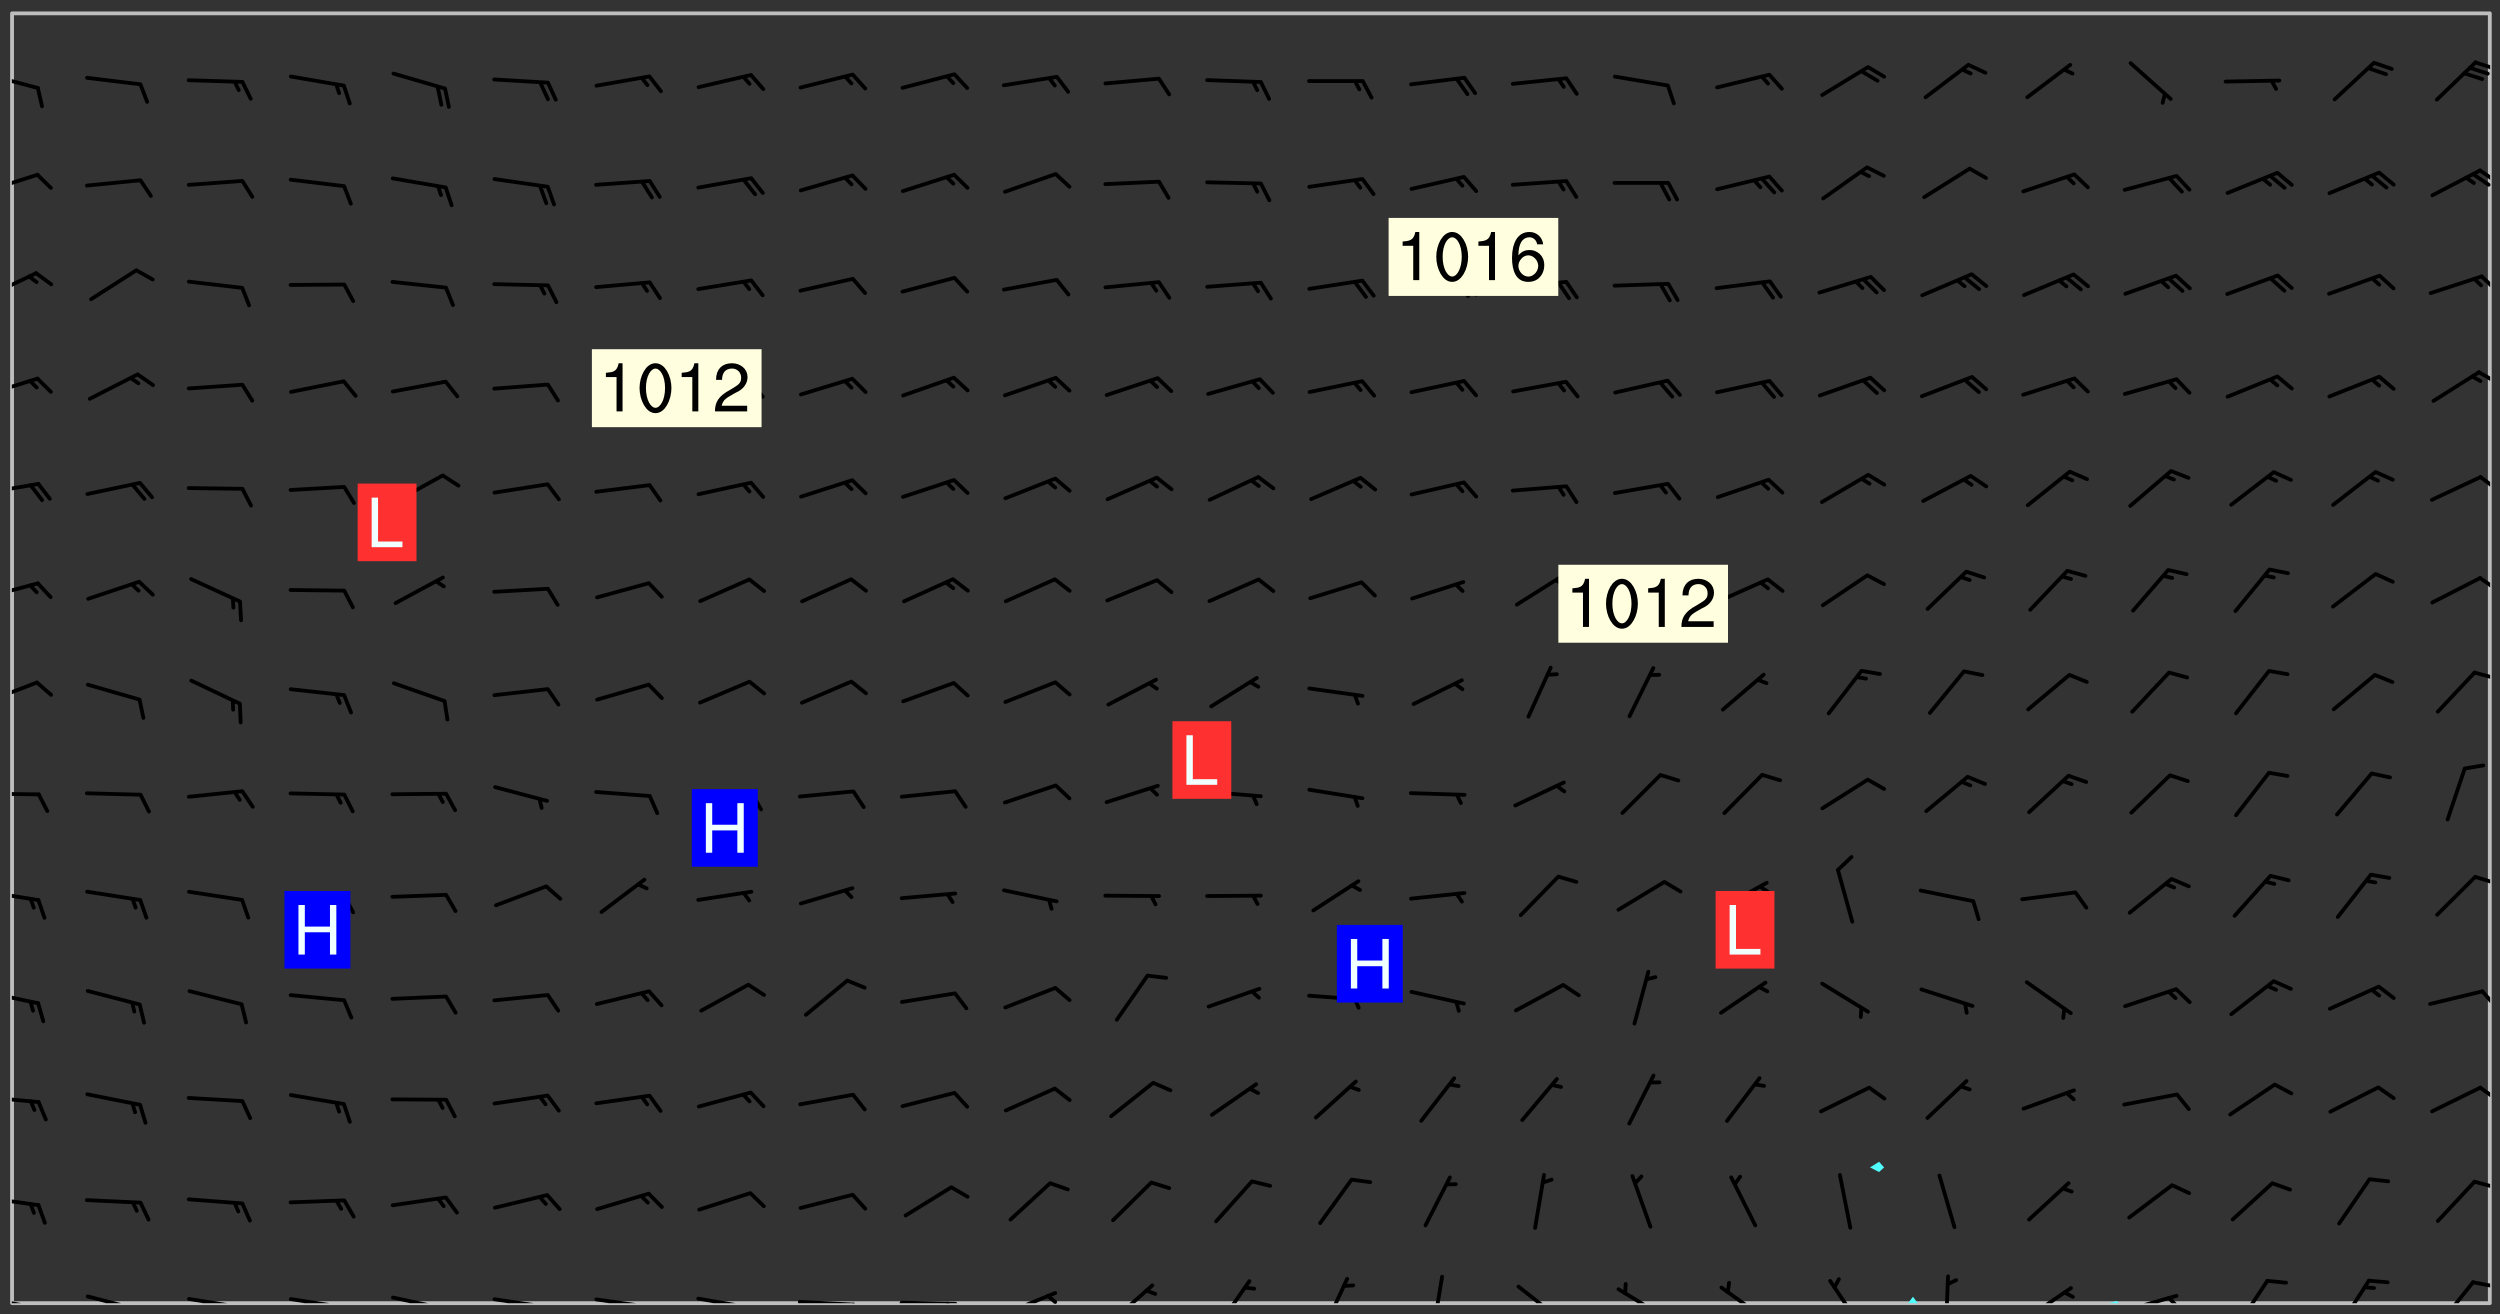<svg xmlns="http://www.w3.org/2000/svg" role="img" xmlns:xlink="http://www.w3.org/1999/xlink" viewBox="142.45 309.95 326.84 171.84"><rect x="142.45" y="309.95" width="326.84" height="171.84" fill="#333333" stroke="none"/><defs><clipPath id="clip2"><path d="M 144 311.672 L 145 311.672 L 145 480.328 L 144 480.328 Z M 144 311.672"/></clipPath><clipPath id="clip3"><path d="M 144 311.672 L 468 311.672 L 468 480.328 L 144 480.328 Z M 144 311.672"/></clipPath><clipPath id="clip4"><path d="M 391 479 L 394 479 L 394 480.328 L 391 480.328 Z M 391 479"/></clipPath><clipPath id="clip5"><path d="M 418 480 L 420 480 L 420 480.328 L 418 480.328 Z M 418 480"/></clipPath><clipPath id="clip6"><path d="M 467 311.672 L 468 311.672 L 468 480.328 L 467 480.328 Z M 467 311.672"/></clipPath><clipPath id="clip7"><path d="M 144 479 L 148 479 L 148 480.328 L 144 480.328 Z M 144 479"/></clipPath><clipPath id="clip8"><path d="M 147 480 L 149 480 L 149 480.328 L 147 480.328 Z M 147 480"/></clipPath><clipPath id="clip9"><path d="M 146 480 L 148 480 L 148 480.328 L 146 480.328 Z M 146 480"/></clipPath><clipPath id="clip10"><path d="M 153 479 L 161 479 L 161 480.328 L 153 480.328 Z M 153 479"/></clipPath><clipPath id="clip11"><path d="M 160 480 L 162 480 L 162 480.328 L 160 480.328 Z M 160 480"/></clipPath><clipPath id="clip12"><path d="M 159 480 L 161 480 L 161 480.328 L 159 480.328 Z M 159 480"/></clipPath><clipPath id="clip13"><path d="M 166 479 L 175 479 L 175 480.328 L 166 480.328 Z M 166 479"/></clipPath><clipPath id="clip14"><path d="M 173 480 L 176 480 L 176 480.328 L 173 480.328 Z M 173 480"/></clipPath><clipPath id="clip15"><path d="M 172 480 L 174 480 L 174 480.328 L 172 480.328 Z M 172 480"/></clipPath><clipPath id="clip16"><path d="M 180 479 L 188 479 L 188 480.328 L 180 480.328 Z M 180 479"/></clipPath><clipPath id="clip17"><path d="M 187 480 L 189 480 L 189 480.328 L 187 480.328 Z M 187 480"/></clipPath><clipPath id="clip18"><path d="M 193 479 L 201 479 L 201 480.328 L 193 480.328 Z M 193 479"/></clipPath><clipPath id="clip19"><path d="M 200 480 L 202 480 L 202 480.328 L 200 480.328 Z M 200 480"/></clipPath><clipPath id="clip20"><path d="M 206 479 L 215 479 L 215 480.328 L 206 480.328 Z M 206 479"/></clipPath><clipPath id="clip21"><path d="M 213 480 L 216 480 L 216 480.328 L 213 480.328 Z M 213 480"/></clipPath><clipPath id="clip22"><path d="M 220 479 L 228 479 L 228 480.328 L 220 480.328 Z M 220 479"/></clipPath><clipPath id="clip23"><path d="M 227 480 L 229 480 L 229 480.328 L 227 480.328 Z M 227 480"/></clipPath><clipPath id="clip24"><path d="M 233 479 L 241 479 L 241 480.328 L 233 480.328 Z M 233 479"/></clipPath><clipPath id="clip25"><path d="M 240 480 L 242 480 L 242 480.328 L 240 480.328 Z M 240 480"/></clipPath><clipPath id="clip26"><path d="M 246 479 L 255 479 L 255 480.328 L 246 480.328 Z M 246 479"/></clipPath><clipPath id="clip27"><path d="M 253 480 L 256 480 L 256 480.328 L 253 480.328 Z M 253 480"/></clipPath><clipPath id="clip28"><path d="M 260 480 L 268 480 L 268 480.328 L 260 480.328 Z M 260 480"/></clipPath><clipPath id="clip29"><path d="M 266 480 L 268 480 L 268 480.328 L 266 480.328 Z M 266 480"/></clipPath><clipPath id="clip30"><path d="M 273 478 L 281 478 L 281 480.328 L 273 480.328 Z M 273 478"/></clipPath><clipPath id="clip31"><path d="M 279 479 L 281 479 L 281 480.328 L 279 480.328 Z M 279 479"/></clipPath><clipPath id="clip32"><path d="M 287 477 L 294 477 L 294 480.328 L 287 480.328 Z M 287 477"/></clipPath><clipPath id="clip33"><path d="M 301 477 L 307 477 L 307 480.328 L 301 480.328 Z M 301 477"/></clipPath><clipPath id="clip34"><path d="M 315 476 L 319 476 L 319 480.328 L 315 480.328 Z M 315 476"/></clipPath><clipPath id="clip35"><path d="M 329 476 L 332 476 L 332 480.328 L 329 480.328 Z M 329 476"/></clipPath><clipPath id="clip36"><path d="M 340 477 L 347 477 L 347 480.328 L 340 480.328 Z M 340 477"/></clipPath><clipPath id="clip37"><path d="M 353 478 L 361 478 L 361 480.328 L 353 480.328 Z M 353 478"/></clipPath><clipPath id="clip38"><path d="M 367 478 L 374 478 L 374 480.328 L 367 480.328 Z M 367 478"/></clipPath><clipPath id="clip39"><path d="M 381 477 L 386 477 L 386 480.328 L 381 480.328 Z M 381 477"/></clipPath><clipPath id="clip40"><path d="M 396 476 L 398 476 L 398 480.328 L 396 480.328 Z M 396 476"/></clipPath><clipPath id="clip41"><path d="M 407 478 L 414 478 L 414 480.328 L 407 480.328 Z M 407 478"/></clipPath><clipPath id="clip42"><path d="M 419 479 L 428 479 L 428 480.328 L 419 480.328 Z M 419 479"/></clipPath><clipPath id="clip43"><path d="M 425 479 L 428 479 L 428 480.328 L 425 480.328 Z M 425 479"/></clipPath><clipPath id="clip44"><path d="M 434 477 L 440 477 L 440 480.328 L 434 480.328 Z M 434 477"/></clipPath><clipPath id="clip45"><path d="M 448 477 L 453 477 L 453 480.328 L 448 480.328 Z M 448 477"/></clipPath><clipPath id="clip46"><path d="M 461 477 L 467 477 L 467 480.328 L 461 480.328 Z M 461 477"/></clipPath><clipPath id="clip47"><path d="M 465 477 L 468 477 L 468 479 L 465 479 Z M 465 477"/></clipPath><clipPath id="clip48"><path d="M 144 466 L 148 466 L 148 468 L 144 468 Z M 144 466"/></clipPath><clipPath id="clip49"><path d="M 465 464 L 468 464 L 468 466 L 465 466 Z M 465 464"/></clipPath><clipPath id="clip50"><path d="M 144 453 L 148 453 L 148 455 L 144 455 Z M 144 453"/></clipPath><clipPath id="clip51"><path d="M 466 451 L 468 451 L 468 454 L 466 454 Z M 466 451"/></clipPath><clipPath id="clip52"><path d="M 144 439 L 148 439 L 148 442 L 144 442 Z M 144 439"/></clipPath><clipPath id="clip53"><path d="M 466 439 L 468 439 L 468 442 L 466 442 Z M 466 439"/></clipPath><clipPath id="clip54"><path d="M 144 426 L 148 426 L 148 428 L 144 428 Z M 144 426"/></clipPath><clipPath id="clip55"><path d="M 465 424 L 468 424 L 468 426 L 465 426 Z M 465 424"/></clipPath><clipPath id="clip56"><path d="M 144 413 L 148 413 L 148 415 L 144 415 Z M 144 413"/></clipPath><clipPath id="clip57"><path d="M 144 398 L 148 398 L 148 402 L 144 402 Z M 144 398"/></clipPath><clipPath id="clip58"><path d="M 465 397 L 468 397 L 468 399 L 465 399 Z M 465 397"/></clipPath><clipPath id="clip59"><path d="M 144 385 L 148 385 L 148 389 L 144 389 Z M 144 385"/></clipPath><clipPath id="clip60"><path d="M 466 385 L 468 385 L 468 388 L 466 388 Z M 466 385"/></clipPath><clipPath id="clip61"><path d="M 144 372 L 148 372 L 148 375 L 144 375 Z M 144 372"/></clipPath><clipPath id="clip62"><path d="M 466 372 L 468 372 L 468 375 L 466 375 Z M 466 372"/></clipPath><clipPath id="clip63"><path d="M 144 359 L 148 359 L 148 362 L 144 362 Z M 144 359"/></clipPath><clipPath id="clip64"><path d="M 466 358 L 468 358 L 468 361 L 466 361 Z M 466 358"/></clipPath><clipPath id="clip65"><path d="M 144 345 L 148 345 L 148 349 L 144 349 Z M 144 345"/></clipPath><clipPath id="clip66"><path d="M 466 345 L 468 345 L 468 349 L 466 349 Z M 466 345"/></clipPath><clipPath id="clip67"><path d="M 144 332 L 148 332 L 148 336 L 144 336 Z M 144 332"/></clipPath><clipPath id="clip68"><path d="M 466 331 L 468 331 L 468 334 L 466 334 Z M 466 331"/></clipPath><clipPath id="clip69"><path d="M 465 332 L 468 332 L 468 335 L 465 335 Z M 465 332"/></clipPath><clipPath id="clip70"><path d="M 144 319 L 148 319 L 148 322 L 144 322 Z M 144 319"/></clipPath><clipPath id="clip71"><path d="M 465 317 L 468 317 L 468 320 L 465 320 Z M 465 317"/></clipPath><g id="surface877" clip-path="url(#clip1)"><path fill="#fff" fill-opacity="0" fill-rule="evenodd" d="M 0 0 L 1000 0 L 1000 1000 L 0 1000 Z M 0 0"/><path fill="#d3d3d3" fill-opacity="0" fill-rule="evenodd" d="M162.152 355.867L161.918 356.16 161.977 356.395 162.094 356.566 162.27 356.801 162.562 357.148 162.676 357.207 162.793 357.035 162.852 356.801 163.027 356.625 163.492 356.449 164.191 356.449 164.426 356.742 164.715 357.559 164.773 357.734 164.949 357.965 165.301 358.199 166 358.898 166.172 359.074 166.406 359.422 166.641 359.832 166.93 360.414 167.34 360.879 167.57 361.113 167.805 361.289 167.922 361.52 168.098 361.812 168.27 362.977 168.27 363.211 168.328 363.5 168.387 363.617 168.504 363.734 168.852 364.145 168.969 364.316 169.145 364.492 169.32 364.727 169.438 364.898 169.609 365.25 169.668 365.484 169.902 365.891 170.137 365.832 169.961 366.008 169.902 366.938 169.32 366.938 169.086 366.824 168.738 366.938 168.621 367.055 168.562 367.348 168.504 367.523 168.387 367.695 167.922 367.988 167.863 368.223 167.805 368.336 167.805 368.98 167.863 369.152 167.863 369.562 167.922 369.621 167.922 370.027 167.98 370.434 168.098 370.609 168.156 370.668 168.387 371.309 168.328 371.602 168.328 372.301 168.27 372.883 168.27 373.117 168.211 373.348 168.156 373.699 168.156 375.621 168.211 375.738 168.637 375.738 168.27 375.855 168.246 376.207 169.137 377.375 170.879 377.914 172.219 378.273 172.219 378.812 172.309 379.621 172.844 380.336 174.363 380.605 175.254 380.52 175.344 381.684 175.879 381.863 177.039 381.684 179.094 380.699 180.254 380.336 182.133 380.16 183.828 379.98 183.648 380.699 182.133 380.785 180.883 380.875 180.078 381.145 179.004 381.953 179.273 382.672 179.809 383.57 179.629 384.195 179.363 385.004 179.629 386.082 180.254 386.98 181.059 387.16 182.309 386.98 182.043 387.703 182.141 388.207 182.195 388.5 182.195 388.672 182.254 388.965 182.254 389.371 182.43 389.488 182.781 389.605 183.188 389.605 183.48 389.43 183.594 389.312 183.652 389.195 183.77 388.965 183.828 388.789 184.18 388.324 184.41 388.148 184.586 388.09 184.762 388.148 184.82 388.324 184.938 389.312 184.992 389.781 185.051 389.953 185.168 390.188 185.344 390.246 186.16 390.305 186.449 390.305 186.566 390.539 186.625 390.945 186.684 391.297 186.684 392.402 186.801 392.695 186.918 393.043 187.207 393.742 187.383 394.094 187.965 394.848 188.316 395.023 188.488 395.082 188.957 395.316 189.598 395.781 189.945 396.016 190.238 396.191 190.531 396.246 190.762 396.309 191.578 396.656 191.871 396.832 191.984 397.004 192.336 397.355 192.453 397.531 192.977 398.172 192.977 398.461 193.035 398.812 193.035 399.16 193.094 399.512 193.152 399.801 193.27 399.859 193.441 399.918 193.617 399.918 194.199 400.152 194.375 400.27 194.551 400.559 194.727 400.793 194.84 401.027 195.133 401.258 195.25 401.375 195.25 401.785 195.309 401.84 195.598 402.074 195.832 402.191 195.891 402.309 196.008 402.48 196.066 402.598 196.297 402.832 196.355 403.008 196.59 403.066 196.707 403.125 196.59 403.238 196.531 403.355 196.531 403.473 196.414 403.766 196.297 404.055 196.297 404.637 196.473 404.754 196.59 404.812 196.648 404.93 196.766 405.047 196.879 405.105 197.055 405.453 197.113 405.805 197.172 406.211 197.172 406.387 197.113 406.562 196.996 407.262 196.996 407.434 197.113 407.609 197.406 407.902 197.812 407.902 197.988 408.02 198.105 408.191 198.223 408.484 198.223 408.719 197.695 408.719 197.465 408.484 197.23 408.484 197.055 408.543 196.996 409.242 197.055 409.59 197.172 409.766 197.348 410.176 197.465 410.406 197.754 410.875 197.93 410.93 198.453 410.93 198.688 410.988 199.445 411.629 199.504 411.922 199.504 412.156 199.562 412.215 199.793 412.562 199.793 412.914 199.676 413.086 199.676 413.379 199.969 413.668 200.262 413.844 200.434 413.902 200.727 414.078 201.02 414.195 201.602 414.602 201.891 414.836 202.184 415.012 202.402 415.172 202.418 415.184 202.648 415.359 203.289 415.883 203.465 416.117 203.582 416.293 203.758 416.469 203.871 416.641 203.871 417.281 203.988 417.457 204.457 417.574 205.039 417.691 205.273 417.75 205.504 417.863 205.797 417.98 205.91 418.039 206.496 418.391 206.785 418.562 206.961 418.625 207.137 418.68 207.312 418.738 208.012 419.09 208.301 419.266 208.535 419.32 208.824 419.496 209.059 419.613 209.699 420.02 209.992 420.137 210.164 420.195 210.398 420.254 210.809 420.312 211.039 420.371 211.273 420.488 211.332 420.66 210.922 420.836 211.391 420.895 211.449 421.188 211.562 421.422 211.738 421.477 211.973 421.535 212.148 421.594 212.555 421.711 213.195 421.945 213.312 422.117 213.371 422.352 213.371 422.527 213.312 422.645 213.254 423.051 213.488 423.285 213.605 423.344 213.953 423.461 214.594 423.691 214.77 423.809 215.059 423.926 215.234 424.102 215.469 424.566 216.051 425.672 216.227 425.848 216.574 426.023 216.75 426.141 217.102 426.258 218.148 426.781 218.383 426.84 218.848 426.953 219.141 427.012 219.605 427.188 220.363 427.77 220.598 428.004 220.945 428.469 221.121 428.645 221.41 428.879 222.227 429.578 222.52 429.754 222.809 430.043 223.102 430.219 223.395 430.508 224.09 431.148 224.266 431.324 224.559 431.559 224.848 431.793 225.316 432.082 225.957 432.664 226.305 432.898 226.539 433.191 226.887 433.539 227.238 434.004 228.172 434.996 228.52 435.402 228.637 435.578 228.871 435.637 228.984 435.754 229.629 435.93 229.859 436.043 230.094 436.102 230.387 436.277 230.617 436.395 231.551 437.094 231.957 437.5 232.191 437.676 232.598 437.852 232.832 437.969 233.648 438.316 233.996 438.551 234.23 438.668 234.523 438.957 234.754 439.074 235.512 439.426 235.863 439.598 236.094 439.656 236.387 439.773 236.621 439.832 237.492 440.008 238.309 440.008 238.777 440.238 238.949 440.297 239.824 440.996 240.289 441.113 240.582 441.172 240.758 441.23 240.988 441.289 241.457 441.348 241.805 441.406 242.156 441.465 242.562 441.523 242.855 441.523 243.027 441.582 243.027 441.812 243.203 441.988 243.496 441.988 243.844 442.047 244.195 442.105 244.895 442.223 245.535 442.223 246 441.988 246.293 441.812 246.465 441.695 246.875 441.523 247.164 441.348 248.098 440.883 248.566 440.59 249.09 440.297 249.555 440.125 250.02 439.949 251.07 439.484 251.359 439.367 251.77 439.25 252.059 439.133 252.586 438.957 254.102 438.258 254.684 437.91 254.973 437.852 255.266 437.793 255.613 437.676 256.488 437.445 256.84 437.328 256.953 437.328 257.188 437.27 258.062 437.035 258.297 436.977 259.109 436.977 259.461 436.918 260.277 436.801 260.449 436.742 260.801 436.688 261.094 436.629 261.324 436.57 262.141 436.395 262.316 436.336 262.664 436.336 262.898 436.277 263.363 436.16 264.121 435.988 264.355 435.93 264.703 435.93 265.113 435.812 265.402 435.754 266.688 435.695 266.977 435.695 267.387 435.637 267.617 435.578 267.793 435.578 268.668 435.461 269.074 435.461 269.484 435.344 269.832 435.344 270.184 435.23 271.055 435.172 272.805 435.172 273.852 435.461 274.262 435.578 274.551 435.695 274.902 435.812 275.191 435.93 276.242 436.102 276.531 436.16 276.824 436.16 277.117 436.219 277.289 436.277 277.699 436.336 277.871 436.395 277.988 436.453 278.105 436.453 278.223 436.512 278.574 436.57 278.688 436.57 279.098 436.637 281.02 437.031 282.945 437.426 284.465 437.875 286.16 438.594 288.305 439.398 289.91 438.68 291.34 437.875 292.5 436.797 293.75 436.348 296.785 435.629 298.66 435.27 300.805 433.922 303.039 432.668 305.539 431.41 307.234 430.961 309.02 430.781 310.18 430.512 310.805 431.051 312.145 430.781 312.859 429.793 313.844 428.449 314.289 428.27 315.094 427.91 316.969 427.371 318.754 426.922 320.004 426.652 321.164 426.562 322.863 426.473 324.824 426.203 326.074 426.113 326.613 426.113 327.238 426.023 328.129 426.023 330.273 425.844 332.684 425.664 335.273 425.574 336.969 425.754 338.578 425.844 340.008 426.203 341.168 426.922 343.043 427.91 344.203 429.438 344.469 430.152 345.098 430.242 345.453 431.141 345.988 431.68 346.523 433.207 347.598 433.566 348.133 433.566 347.328 434.102 347.418 435.809 348.133 438.504 349.023 439.309 349.918 440.297 350.633 441.555 352.418 442.094 353.938 441.914 354.293 443.258 355.902 442.453 356.883 441.914 357.152 442.184 357.469 441.969 357.688 441.824 358.488 442.273 358.938 441.914 359.293 441.914 359.828 441.645 360.367 440.926 360.902 440.656 361.527 439.668 362.688 440.117 363.527 440.488 364.922 441.105 366.617 440.926 368.223 440.926 370.008 441.016 370.188 439.309 370.723 437.965 371.527 438.234 372.02 439.082 372.422 439.488 372.332 440.027 372.332 440.387 373.047 440.836 373.758 440.566 375.188 440.566 375.547 441.555 375.992 442.812 376.707 444.156 377.957 444.785 379.652 445.414 380.367 445.234 380.547 444.695 381.527 444.605 381.977 444.965 382.062 446.223 381.797 446.852 381.262 447.031 381.262 447.57 381.977 448.555 382.242 449.094 383.227 450.082 384.027 451.16 383.762 451.52 383.672 452.418 383.047 454.75 382.691 456.816 382.602 458.609 382.422 459.328 382.332 459.867 382.332 461.305 381.352 463.188 380.992 464.895 380.457 465.793 379.652 466.961 379.387 467.5 381.441 468.754 381.527 469.113 381.172 469.652 381.082 469.473 381.082 470.281 381.172 471.719 380.727 472.434 379.652 472.527 379.387 473.242 379.922 474.141 380.727 474.859 381.887 475.668 383.227 475.938 383.672 476.297 383.316 476.746 381.527 476.656 380.277 476.207 379.562 475.488 378.938 475.398 378.762 478.988 378.574 480.297 467.934 480.297 467.934 311.703 412.664 311.703 412.664 360.785 413.426 360.91 416.715 361.453 418.738 364.289 418.738 367.043 421.09 367.375 423.438 367.707 427.488 367.707 426.109 371.867 424.086 372.574 422.062 373.277 421.52 373.621 418.926 375.238 418.738 375.355 416.715 373.277 415.984 370.535 413.312 368.457 411.938 364.957 411.871 364.875 409.914 362.203 412.664 360.785 412.664 311.703 294.422 311.703 294.422 403.117 294.539 403.148 294.672 403.16 294.746 403.234 294.852 403.281 294.941 403.34 295.027 403.398 295.117 403.457 295.414 403.754 295.473 403.844 295.504 403.961 295.531 404.078 295.547 404.215 295.516 404.332 295.457 404.422 295.398 404.508 295.355 404.613 295.309 404.715 295.281 404.836 295.281 404.98 295.457 405.25 295.605 405.398 295.68 405.484 295.754 405.559 295.797 405.664 295.859 405.754 295.918 405.84 295.961 405.945 296.02 406.035 296.066 406.137 296.109 406.242 296.168 406.328 296.285 406.508 296.359 406.582 296.422 406.668 296.48 406.758 296.523 406.863 296.582 406.953 296.641 407.039 296.703 407.129 296.762 407.219 296.805 407.32 296.922 407.5 296.996 407.574 297.055 407.66 297.129 407.734 297.219 407.793 297.324 407.84 297.473 407.84 297.605 407.824 297.738 407.84 297.84 407.793 297.914 407.719 297.961 407.617 297.945 407.484 297.945 407.336 297.898 407.23 297.871 407.113 297.824 407.012 297.797 406.891 297.754 406.789 297.691 406.699 297.648 406.598 297.605 406.492 297.574 406.375 297.559 406.242 297.547 406.105 297.633 406.047 297.691 405.961 297.812 405.93 297.855 406.035 297.871 406.168 297.871 406.285 297.93 406.387 297.988 406.477 298.078 406.535 298.227 406.684 298.285 406.773 298.328 406.879 298.316 406.98 298.402 407.039 298.508 407.086 298.594 407.145 298.684 407.203 298.758 407.277 298.641 407.305 298.535 407.352 298.449 407.41 298.375 407.484 298.316 407.574 298.254 407.66 298.227 407.781 298.18 407.883 298.137 407.988 298.105 408.105 298.094 408.238 298.078 408.371 298.078 408.52 298.105 408.637 298.152 408.742 298.195 408.844 298.254 408.934 298.328 409.008 298.418 409.066 298.492 409.141 298.582 409.199 298.641 409.289 298.684 409.395 298.73 409.496 298.848 409.527 298.98 409.543 299.129 409.543 299.246 409.512 299.352 409.555 299.395 409.66 299.441 409.762 299.469 409.883 299.5 410 299.527 410.117 299.559 410.238 299.586 410.355 299.691 410.398 299.793 410.445 299.926 410.43 300.074 410.578 300.137 410.664 300.211 410.738 300.281 410.812 300.371 410.875 300.477 410.918 300.578 410.961 300.695 410.992 300.832 411.008 300.949 410.977 301.023 410.902 301.051 410.785 301.039 410.652 301.008 410.531 300.98 410.414 301.023 410.309 301.141 410.309 301.23 410.371 301.348 410.398 301.496 410.398 301.629 410.414 301.777 410.414 301.91 410.43 302.043 410.414 302.191 410.414 302.324 410.398 302.457 410.387 302.594 410.398 302.711 410.371 302.844 410.355 303.035 410.297 302.977 410.473 302.961 410.605 302.934 410.727 302.918 410.859 302.859 410.945 302.727 410.961 302.621 411.008 302.516 411.051 302.398 411.082 302.281 411.109 302.016 411.141 301.867 411.141 301.734 411.156 301.66 411.23 301.719 411.316 301.867 411.465 301.984 411.645 302.059 411.715 302.148 411.777 302.238 411.836 302.324 411.895 302.414 411.953 302.516 411.996 302.621 412.059 302.727 412.102 302.812 412.16 302.918 412.207 303.02 412.25 303.199 412.367 303.258 412.457 303.215 412.559 303.168 412.664 303.184 412.797 303.406 413.02 303.465 413.109 303.508 413.211 303.539 413.332 303.582 413.434 303.598 413.566 303.629 413.684 303.641 413.82 303.672 413.938 303.82 414.086 303.922 414.129 304.027 414.172 304.145 414.203 304.277 414.219 304.414 414.234 304.531 414.234 304.648 414.203 304.738 414.145 304.781 414.039 304.828 413.938 304.871 413.832 304.902 413.715 304.914 413.582 304.914 413.434 304.902 413.301 304.887 413.168 304.855 413.051 304.812 412.945 304.766 412.84 304.723 412.738 304.68 412.633 304.664 412.5 304.68 412.367 304.707 412.25 304.738 412.133 304.766 412.012 304.812 411.91 304.902 411.852 304.988 411.789 305.062 411.715 305.152 411.656 305.375 411.434 305.434 411.348 305.508 411.273 305.625 411.094 305.684 411.008 305.684 410.859 305.609 410.785 305.508 410.738 305.402 410.695 305.301 410.652 305.242 410.562 305.195 410.457 305.168 410.34 305.258 410.281 305.375 410.25 305.477 410.207 305.656 410.09 305.805 409.941 305.816 409.809 305.805 409.703 305.715 409.645 305.582 409.66 305.434 409.66 305.301 409.676 305.168 409.66 305.047 409.629 304.961 409.57 304.887 409.496 304.828 409.406 304.766 409.32 304.648 409.141 304.59 409.055 304.621 408.934 304.707 408.875 304.828 408.844 304.887 408.758 304.887 408.637 304.855 408.52 304.797 408.43 304.738 408.344 304.691 408.238 304.664 408.121 304.648 407.988 304.707 407.898 304.781 407.824 304.871 407.766 304.988 407.586 305.062 407.512 305.121 407.426 305.27 407.277 305.391 407.246 305.523 407.23 305.656 407.246 305.73 407.32 305.773 407.426 305.789 407.559 305.758 407.676 305.641 407.707 305.508 407.719 305.359 407.867 305.316 407.973 305.27 408.074 305.242 408.195 305.211 408.312 305.211 408.461 305.242 408.578 305.285 408.684 305.344 408.773 305.418 408.844 305.492 408.918 305.609 408.949 305.73 408.977 305.848 408.949 305.98 408.934 306.098 408.934 306.188 408.992 306.262 409.066 306.309 409.172 306.367 409.258 306.469 409.305 306.602 409.32 306.707 409.363 306.793 409.422 306.781 409.527 306.707 409.602 306.527 409.719 306.469 409.809 306.379 409.867 306.309 409.941 306.234 410.016 306.172 410.105 306.145 410.223 306.129 410.355 306.145 410.488 306.129 410.621 306.129 410.77 306.145 410.902 306.172 411.02 306.203 411.141 306.277 411.215 306.367 411.273 306.453 411.332 306.543 411.391 306.66 411.422 306.66 411.508 306.559 411.555 306.469 411.613 306.203 411.645 306.086 411.672 305.938 411.672 305.832 411.715 305.73 411.762 305.672 411.852 305.609 412.086 305.598 412.219 305.566 412.34 305.551 412.473 305.551 412.766 305.539 412.898 305.551 413.035 305.566 413.168 305.699 413.184 305.832 413.195 305.953 413.227 306.039 413.285 306.113 413.359 306.16 413.465 306.203 413.566 306.219 413.699 306.219 414.145 306.203 414.277 306.203 414.723 306.234 414.988 306.262 415.105 306.277 415.238 306.309 415.355 306.395 415.566 306.426 415.832 306.426 415.98 306.395 416.098 306.367 416.215 306.336 416.336 306.309 416.453 306.277 416.57 306.246 416.691 306.234 416.824 306.219 416.957 306.309 417.016 306.426 416.984 306.527 417 306.574 417.105 306.543 417.371 306.543 417.812 306.5 417.918 306.453 418.023 306.41 418.125 306.367 418.23 306.309 418.316 306.277 418.438 306.234 418.555 306.203 418.672 306.188 418.805 306.203 418.938 306.262 419.027 306.367 419.074 306.453 419.133 306.512 419.219 306.5 419.355 306.469 419.473 306.426 419.574 306.426 420.02 306.41 420.152 306.41 420.301 306.379 420.418 306.336 420.523 306.309 420.641 306.262 420.746 306.219 420.848 306.188 420.969 306.16 421.086 306.129 421.219 306.098 421.336 306.07 421.453 306.027 421.559 305.996 421.676 305.965 421.797 305.953 421.93 305.938 422.062 305.938 422.359 305.965 422.477 305.965 422.625 306.012 423.023 306.039 423.141 306.098 423.23 306.219 423.262 306.367 423.262 306.5 423.246 306.559 423.336 306.559 423.453 306.5 423.543 306.41 423.602 306.309 423.645 306.203 423.691 306.113 423.75 306.027 423.809 305.891 423.824 305.773 423.793 305.641 423.777 305.539 423.824 305.477 423.91 305.465 424.047 305.449 424.18 305.418 424.297 305.391 424.414 305.375 424.547 305.344 424.668 305.344 424.965 305.359 425.098 305.391 425.215 305.391 425.363 305.402 425.496 305.402 425.645 305.375 425.762 305.328 425.863 305.301 425.984 305.27 426.102 305.211 426.191 305.137 426.266 305.035 426.309 304.93 426.355 304.812 426.383 304.691 426.414 304.59 426.367 304.648 426.281 304.754 426.234 304.781 426.117 304.812 426 304.84 425.879 304.871 425.762 304.871 425.613 304.887 425.48 304.855 425.363 304.812 425.258 304.707 425.273 304.633 425.348 304.531 425.391 304.441 425.453 304.367 425.527 304.324 425.629 304.309 425.762 304.277 425.879 304.25 426 304.219 426.117 304.191 426.234 304.16 426.355 304.133 426.473 304.102 426.59 304.059 426.695 303.969 426.754 303.879 426.754 303.762 426.723 303.73 426.637 303.746 426.5 303.715 426.383 303.715 426.234 303.703 426.102 303.703 425.953 303.641 425.719 303.613 425.598 303.57 425.496 303.523 425.391 303.465 425.305 303.406 425.215 303.363 425.109 303.301 425.023 303.152 424.875 303.082 424.801 302.977 424.754 302.871 424.711 302.77 424.668 302.473 424.371 302.383 424.297 302.297 424.238 302.191 424.195 302.102 424.133 302.016 424.074 301.91 424.031 301.82 423.973 301.734 423.91 301.66 423.84 301.555 423.793 301.469 423.734 301.363 423.691 301.273 423.629 301.172 423.586 301.066 423.543 300.98 423.484 300.875 423.438 300.77 423.395 300.668 423.348 300.578 423.289 300.477 423.246 300.371 423.203 300.281 423.141 300.164 423.113 300.031 423.098 299.898 423.113 299.75 423.113 299.617 423.129 299.5 423.098 299.41 423.039 299.336 422.965 299.246 422.906 299.145 422.859 298.996 422.859 298.875 422.832 298.773 422.789 298.699 422.715 298.582 422.535 298.492 422.477 298.391 422.434 298.301 422.371 298.195 422.328 298.105 422.27 298.02 422.211 297.914 422.164 297.855 422.078 297.797 421.988 297.754 421.883 297.707 421.781 297.633 421.707 297.547 421.648 297.473 421.574 297.383 421.516 297.16 421.293 297.117 421.188 297.086 420.922 297.191 420.879 297.336 420.879 297.441 420.922 297.516 420.996 297.605 421.055 297.691 421.113 297.797 421.16 297.887 421.219 298.035 421.367 298.105 421.441 298.254 421.59 298.316 421.676 298.391 421.75 298.477 421.809 298.551 421.883 298.641 421.945 298.73 422.004 298.816 422.062 299.086 422.238 299.188 422.285 299.293 422.328 299.395 422.371 299.441 422.297 299.5 422.211 299.574 422.137 299.645 422.062 299.75 422.105 299.824 422.18 299.883 422.27 299.926 422.371 299.973 422.477 300.016 422.582 300.137 422.609 300.254 422.582 300.328 422.492 300.371 422.387 300.43 422.297 300.504 422.223 300.609 422.18 300.727 422.152 300.859 422.164 300.949 422.223 301.098 422.371 301.156 422.461 301.199 422.566 301.246 422.668 301.289 422.773 301.332 422.875 301.438 422.922 301.543 422.965 301.676 422.98 301.762 422.922 301.82 422.832 301.895 422.758 302 422.715 302.117 422.742 302.223 422.789 302.324 422.832 302.43 422.875 302.531 422.922 302.711 423.039 302.711 423.156 302.695 423.289 302.711 423.422 302.727 423.559 302.785 423.645 302.887 423.691 303.008 423.719 303.125 423.75 303.273 423.75 303.391 423.719 303.449 423.629 303.629 423.512 303.688 423.422 303.762 423.348 303.82 423.262 303.938 423.082 304.117 422.965 304.234 422.996 304.324 423.055 304.367 423.129 304.352 423.262 304.352 423.379 304.441 423.438 304.59 423.438 304.723 423.422 304.855 423.41 305.121 423.379 305.227 423.336 305.344 423.305 305.465 423.277 305.539 423.203 305.609 423.129 305.672 423.039 305.656 422.934 305.609 422.832 305.508 422.789 305.402 422.773 305.285 422.801 305.02 422.832 304.871 422.832 304.797 422.758 304.707 422.699 304.59 422.668 304.473 422.641 304.34 422.625 304.191 422.625 304.059 422.641 303.762 422.641 303.656 422.594 303.508 422.445 303.465 422.344 303.406 422.254 303.629 422.031 303.715 421.973 303.82 421.93 303.938 421.898 304.07 421.883 304.203 421.898 304.34 421.914 304.441 421.957 304.574 421.945 304.664 421.883 304.766 421.84 304.828 421.75 304.781 421.648 304.691 421.59 304.574 421.559 304.473 421.516 304.414 421.426 304.352 421.336 304.352 421.219 304.367 421.086 304.473 421.039 304.547 420.969 304.547 420.848 304.457 420.789 304.426 420.672 304.516 420.613 304.59 420.539 304.633 420.434 304.691 420.344 304.738 420.242 304.754 420.109 304.754 419.961 304.707 419.855 304.664 419.754 304.574 419.695 304.441 419.68 304.34 419.637 304.203 419.621 304.086 419.59 303.641 419.59 303.508 419.574 303.375 419.562 303.242 419.547 303.125 419.516 302.977 419.516 302.844 419.5 302.711 419.488 302.445 419.457 302.324 419.414 302.238 419.355 302.164 419.281 302.164 419.133 302.176 419 302.281 418.953 302.383 418.91 302.516 418.895 302.668 418.895 302.801 418.879 303.094 418.879 303.215 418.91 303.316 418.953 303.406 419.012 303.641 419.074 303.762 419.027 303.852 418.969 303.953 418.926 304.086 418.91 304.191 418.953 304.293 419 304.426 419.012 304.547 418.984 304.691 418.984 304.812 418.953 304.93 418.926 305.035 418.879 305.109 418.805 305.195 418.746 305.344 418.598 305.402 418.512 305.449 418.406 305.477 418.289 305.492 418.184 305.391 418.141 305.301 418.082 305.184 418.051 305.078 418.008 304.988 417.945 304.914 417.859 304.84 417.785 304.738 417.742 304.633 417.695 304.531 417.652 304.473 417.562 304.426 417.461 304.34 417.25 304.277 417.164 304.219 417.074 304.145 417 304.059 416.941 303.789 416.941 303.672 416.973 303.582 417.031 303.48 417.074 303.348 417.09 303.242 417.074 303.215 416.957 303.152 416.867 303.035 416.836 302.934 416.793 302.785 416.645 302.754 416.527 302.738 416.422 302.812 416.348 302.992 416.23 303.109 416.203 303.227 416.172 303.363 416.188 303.465 416.23 303.57 416.273 303.672 416.32 303.777 416.363 303.895 416.395 304.027 416.41 304.145 416.438 304.277 416.453 304.383 416.438 304.473 416.379 304.398 416.305 304.293 416.262 304.219 416.188 304.145 416.098 303.996 415.949 303.91 415.891 303.82 415.832 303.746 415.758 303.656 415.699 303.555 415.652 303.434 415.625 303.332 415.578 303.227 415.535 303.109 415.504 303.008 415.461 302.887 415.43 302.738 415.43 302.621 415.461 302.516 415.504 302.43 415.566 302.25 415.684 302.164 415.742 302.074 415.801 301.969 415.848 301.883 415.906 301.777 415.949 301.676 415.992 301.57 416.039 301.496 416.113 301.438 416.203 301.379 416.289 301.332 416.395 301.273 416.48 301.199 416.555 301.066 416.543 300.949 416.512 300.832 416.512 300.758 416.586 300.668 416.645 300.594 416.719 300.504 416.777 300.418 416.836 300.312 416.883 300.211 416.926 300.074 416.941 299.973 416.898 299.824 416.75 299.719 416.703 299.633 416.703 299.527 416.75 299.426 416.793 299.305 416.824 299.188 416.793 299.113 416.719 299.113 416.602 299.145 416.48 299.219 416.41 299.277 416.32 299.352 416.246 299.469 416.215 299.574 416.172 299.867 416.172 300 416.156 300.137 416.141 300.238 416.098 300.328 416.039 300.43 415.992 300.52 415.934 300.652 415.922 300.742 415.98 300.875 415.992 300.965 415.934 301.051 415.875 301.156 415.832 301.246 415.773 301.332 415.711 301.422 415.652 301.57 415.504 301.629 415.418 301.688 415.328 301.793 415.285 301.926 415.27 302.043 415.297 302.164 415.328 302.223 415.27 302.281 415.18 302.312 414.914 302.34 414.797 302.445 414.809 302.578 414.824 302.68 414.781 302.77 414.723 302.828 414.633 302.902 414.559 302.961 414.469 303.008 414.367 303.02 414.234 303.008 414.102 302.961 413.996 302.812 413.848 302.754 413.758 302.695 413.672 302.652 413.566 302.652 413.121 302.668 412.988 302.668 412.84 302.68 412.707 302.621 412.648 302.531 412.707 302.43 412.664 302.25 412.547 302.164 412.488 302.102 412.398 302.043 412.309 301.969 412.234 301.883 412.176 301.762 412.207 301.66 412.219 301.555 412.266 301.469 412.324 301.363 412.367 301.215 412.516 301.125 412.574 301.039 412.633 300.949 412.695 300.844 412.738 300.711 412.754 300.711 412.633 300.816 412.59 300.934 412.559 301.008 412.488 301.051 412.383 301.051 412.234 301.023 412.117 300.875 411.969 300.742 411.953 300.594 411.953 300.477 411.984 300.371 412.027 300.27 412.07 300.18 412.133 300.062 412.16 299.988 412.086 300 411.953 299.957 411.852 299.914 411.746 299.824 411.688 299.707 411.715 299.586 411.746 299.469 411.777 299.367 411.82 299.246 411.852 299.145 411.895 299.039 411.938 298.949 411.996 298.848 412.012 298.848 411.895 298.863 411.762 298.805 411.672 298.73 411.715 298.582 411.863 298.523 411.953 298.449 412.027 298.402 412.133 298.359 412.234 298.285 412.309 298.227 412.398 298.152 412.473 298.094 412.559 298.02 412.633 297.93 412.695 297.855 412.766 297.781 412.84 297.68 412.855 297.547 412.871 297.441 412.828 297.441 412.707 297.59 412.559 297.633 412.457 297.691 412.367 297.738 412.266 297.781 412.16 297.84 412.07 297.871 411.953 297.914 411.852 297.945 411.73 297.973 411.613 298.02 411.508 298.062 411.406 298.105 411.301 298.18 411.23 298.27 411.168 298.359 411.109 298.461 411.066 298.758 411.066 299.023 411.035 299.129 410.992 299.055 410.918 298.938 410.887 298.832 410.844 298.742 410.785 298.641 410.738 298.551 410.68 298.449 410.637 298.344 410.594 298.254 410.531 298.168 410.473 298.062 410.43 297.961 410.387 297.84 410.355 297.723 410.324 297.621 410.281 297.5 410.25 297.398 410.207 297.309 410.148 297.266 410.043 297.25 409.91 297.352 409.867 297.484 409.852 297.621 409.867 297.754 409.852 297.855 409.809 297.914 409.719 297.93 409.613 297.84 409.555 297.766 409.48 297.664 409.438 297.574 409.379 297.426 409.23 297.383 409.125 297.367 408.992 297.367 408.699 297.309 408.609 297.219 408.551 297.145 408.477 297.102 408.371 297.07 408.254 297.012 408.164 296.938 408.09 296.82 408.062 296.746 407.988 296.656 407.93 296.566 407.867 296.48 407.809 296.406 407.734 296.348 407.648 296.301 407.543 296.215 407.484 296.066 407.336 295.871 407.277 295.738 407.293 295.637 407.336 295.562 407.41 295.516 407.512 295.473 407.617 295.414 407.707 295.355 407.793 295.059 408.09 294.969 408.148 294.883 408.148 294.82 408.062 294.777 407.957 294.809 407.84 294.867 407.75 294.895 407.633 294.883 407.5 294.793 407.438 294.688 407.484 294.57 407.512 294.453 407.543 294.184 407.719 294.082 407.766 293.965 407.793 293.859 407.84 293.77 407.898 293.668 407.941 293.609 407.855 293.562 407.75 293.578 407.617 293.625 407.512 293.695 407.438 293.77 407.367 293.828 407.277 293.828 407.129 293.785 407.023 293.547 407.023 293.445 407.07 293.414 407.188 293.387 407.305 293.355 407.426 293.281 407.469 293.148 407.484 293.074 407.438 293.031 407.336 292.988 407.23 292.941 407.129 292.898 407.023 292.777 407.055 292.676 407.098 292.543 407.113 292.426 407.145 292.32 407.188 292.23 407.246 292.129 407.293 292.008 407.32 291.875 407.336 291.773 407.293 291.715 407.203 291.668 407.098 291.625 406.996 291.582 406.891 291.582 406.773 291.641 406.684 291.727 406.625 291.906 406.508 292.008 406.461 292.113 406.418 292.219 406.359 292.32 406.316 292.41 406.254 292.512 406.211 292.617 406.152 292.719 406.105 292.809 406.047 292.914 406.004 293.016 405.961 293.105 405.898 293.207 405.855 293.344 405.84 293.461 405.871 293.562 405.914 293.684 405.945 293.785 405.988 293.891 406.035 293.992 406.078 294.098 406.121 294.199 406.168 294.305 406.211 294.406 406.254 294.512 406.301 294.598 406.359 294.703 406.402 294.82 406.434 294.926 406.477 295.027 406.523 295.117 406.582 295.223 406.625 295.324 406.668 295.43 406.715 295.547 406.742 295.648 406.789 295.77 406.816 295.918 406.816 296.004 406.758 296.02 406.656 296.078 406.566 296.051 406.449 295.977 406.375 295.859 406.195 295.785 406.121 295.695 406.047 295.516 405.93 295.43 405.871 295.324 405.828 295.223 405.781 294.953 405.605 294.895 405.516 294.82 405.441 294.762 405.352 294.719 405.25 294.688 405.133 294.672 404.996 294.672 404.434 294.66 404.301 294.645 404.168 294.613 404.051 294.598 403.918 294.586 403.785 294.555 403.664 294.332 403.441 294.273 403.355 294.258 403.25 294.289 403.133 294.422 403.117 294.422 311.703 172.992 311.703 172.992 313.156 172.934 313.391 172.582 314.441 172.41 314.965 172.293 315.312 172.117 315.723 172 315.895 171.766 316.188 171.535 316.246 171.184 316.246 171.066 316.305 170.836 316.711 170.836 317.004 170.953 317.18 171.184 317.41 171.301 317.645 171.941 318.402 172.234 318.867 172.41 319.102 172.641 319.453 172.875 319.801 173.516 320.617 173.691 321.082 173.863 321.492 173.98 322.188 174.156 322.656 174.273 324.055 174.332 324.52 174.332 325.395 174.449 326.441 174.449 331.223 174.391 331.688 174.039 332.969 173.863 333.492 173.75 333.902 173.398 334.832 172.934 336 172.699 336.582 172.582 336.758 172.41 337.105 172.234 337.512 171.883 338.328 171.824 338.621 171.711 338.914 171.594 339.203 171.535 339.379 171.418 340.254 171.359 340.66 171.301 340.777 171.242 340.953 171.184 341.125 170.953 341.652 170.836 341.824 170.836 342.059 170.719 342.293 170.66 342.465 170.484 343.051 170.484 343.34 170.426 343.516 170.426 343.809 170.367 343.922 170.309 344.449 170.309 344.621 170.254 344.855 170.254 347.477 170.078 348.293 169.961 348.469 169.785 348.703 169.668 348.875 169.555 349.109 168.969 350.043 168.738 350.332 168.445 350.797 168.27 351.031 167.98 351.383 167.629 352.082 167.516 352.312 167.34 352.723 167.164 352.953 166.758 353.48 165.941 354.18 165.648 354.352 165.359 354.586 165.184 354.703 165.008 354.879 164.484 355.285 163.957 355.461 163.785 355.637 163.551 355.691 162.91 355.867 162.152 355.867M174.363 386.891L173.289 387.34 173.648 388.234 174.898 387.52 175.344 386.98 174.363 386.891"/><path fill="#d3d3d3" fill-opacity="0" fill-rule="evenodd" d="M201.508 416.598L200.613 416.598 201.062 417.227 202.043 417.586 202.848 417.496 203.293 416.508 203.117 416.598 202.402 416.242 201.508 416.598M356.129 475.668L356.07 475.145 356.07 474.852 356.184 474.559 356.242 474.328 356.711 473.859 356.824 473.859 356.941 473.746 357.059 473.688 357.234 473.688 357.469 473.629 357.816 473.629 358.051 473.688 358.168 473.746 358.398 473.918 358.457 474.094 358.574 474.676 358.574 474.969 358.457 475.145 358.285 475.434 358.109 475.609 357.582 476.133 357.352 476.367 357.234 476.426 357.059 476.426 356.941 476.367 356.535 476.074 356.359 475.957 356.242 475.898 356.184 475.785 356.129 475.668M362.77 464.711L362.711 464.539 362.711 463.43 362.77 463.258 362.945 463.199 363.117 463.141 363.293 463.141 363.527 463.082 363.645 463.141 363.703 463.84 363.645 464.012 363.527 464.188 363.41 464.246 363.176 464.77 363.062 464.828 362.828 464.828 362.77 464.711M372.383 450.32L372.266 450.145 372.266 449.445 372.559 448.57 372.676 448.398 372.852 448.047 372.965 447.816 373.082 447.523 373.434 446.766 373.551 446.535 373.723 446.301 373.898 446.301 374.016 446.242 374.656 446.242 374.773 446.301 375.008 446.535 375.18 446.648 375.531 446.941 375.648 447.059 375.762 447.234 375.762 447.348 375.879 447.406 375.996 447.523 375.996 448.223 375.938 448.398 375.938 448.629 375.879 448.805 375.531 449.855 375.414 450.086 375.297 450.32 375.18 450.379 374.949 450.613 374.309 450.902 373.434 450.902 373.023 450.785 372.383 450.32"/><path fill="none" stroke="#bebebe" stroke-linecap="round" stroke-linejoin="round" stroke-miterlimit="10" stroke-width=".5" d="M 431.957 354.305 L 108.027 354.305 L 108.027 185.68 L 431.957 185.68 L 431.957 354.305" transform="matrix(1 0 0 -1 36 666)"/><g clip-path="url(#clip2)"><path fill="#fff" fill-opacity="0" fill-rule="evenodd" d="M 144 475.891 L 144 480.328 L 144.004 480.328 L 144 480.328 L 144 311.672 L 144.004 311.672 L 144 311.672 L 144 475.891"/></g><g clip-path="url(#clip3)"><path fill="#fff" fill-opacity="0" fill-rule="evenodd" d="M 144.004 480.328 L 144.004 311.672 L 388.109 311.672 L 388.109 461.832 L 386.926 462.574 L 388.109 463.176 L 388.773 462.574 L 388.109 461.832 L 388.109 311.672 L 467.996 311.672 L 467.996 480.328 L 419.477 480.328 L 419.18 480.031 L 418.176 480.328 L 393.176 480.328 L 392.547 479.48 L 391.883 480.328 L 144.004 480.328"/></g><path fill="#50fcfc" fill-rule="evenodd" d="M 388.109 463.176 L 386.926 462.574 L 388.109 461.832 L 388.773 462.574 L 388.109 463.176"/><g clip-path="url(#clip4)"><path fill="#50fcfc" fill-rule="evenodd" d="M 391.883 480.328 L 392.547 479.48 L 393.176 480.328 L 391.883 480.328"/></g><g clip-path="url(#clip5)"><path fill="#50fcfc" fill-rule="evenodd" d="M 418.176 480.328 L 419.18 480.031 L 419.477 480.328 L 418.176 480.328"/></g><g clip-path="url(#clip6)"><path fill="#fff" fill-opacity="0" fill-rule="evenodd" d="M 467.996 480.328 L 468 480.328 L 468 311.672 L 467.996 311.672 L 468 311.672 L 468 480.328 L 467.996 480.328"/></g><g clip-path="url(#clip7)"><path fill="none" stroke="#000" stroke-linecap="round" stroke-linejoin="round" stroke-miterlimit="10" stroke-width=".5" d="M 111.441 184.957 L 104.559 186.387" transform="matrix(1 0 0 -1 36 666)"/></g><g clip-path="url(#clip8)"><path fill="none" stroke="#000" stroke-linecap="round" stroke-linejoin="round" stroke-miterlimit="10" stroke-width=".5" d="M 111.441 184.957 L 112.129 182.602" transform="matrix(1 0 0 -1 36 666)"/></g><g clip-path="url(#clip9)"><path fill="none" stroke="#000" stroke-linecap="round" stroke-linejoin="round" stroke-miterlimit="10" stroke-width=".5" d="M 110.438 185.164 L 110.781 183.988" transform="matrix(1 0 0 -1 36 666)"/></g><g clip-path="url(#clip10)"><path fill="none" stroke="#000" stroke-linecap="round" stroke-linejoin="round" stroke-miterlimit="10" stroke-width=".5" d="M 124.711 184.777 L 117.918 186.566" transform="matrix(1 0 0 -1 36 666)"/></g><g clip-path="url(#clip11)"><path fill="none" stroke="#000" stroke-linecap="round" stroke-linejoin="round" stroke-miterlimit="10" stroke-width=".5" d="M 124.711 184.777 L 125.273 182.387" transform="matrix(1 0 0 -1 36 666)"/></g><g clip-path="url(#clip12)"><path fill="none" stroke="#000" stroke-linecap="round" stroke-linejoin="round" stroke-miterlimit="10" stroke-width=".5" d="M 123.723 185.035 L 124.004 183.844" transform="matrix(1 0 0 -1 36 666)"/></g><g clip-path="url(#clip13)"><path fill="none" stroke="#000" stroke-linecap="round" stroke-linejoin="round" stroke-miterlimit="10" stroke-width=".5" d="M 138.098 185.117 L 131.16 186.227" transform="matrix(1 0 0 -1 36 666)"/></g><g clip-path="url(#clip14)"><path fill="none" stroke="#000" stroke-linecap="round" stroke-linejoin="round" stroke-miterlimit="10" stroke-width=".5" d="M 138.098 185.117 L 138.895 182.797" transform="matrix(1 0 0 -1 36 666)"/></g><g clip-path="url(#clip15)"><path fill="none" stroke="#000" stroke-linecap="round" stroke-linejoin="round" stroke-miterlimit="10" stroke-width=".5" d="M 137.09 185.277 L 137.488 184.117" transform="matrix(1 0 0 -1 36 666)"/></g><g clip-path="url(#clip16)"><path fill="none" stroke="#000" stroke-linecap="round" stroke-linejoin="round" stroke-miterlimit="10" stroke-width=".5" d="M 151.418 185.129 L 144.473 186.211" transform="matrix(1 0 0 -1 36 666)"/></g><g clip-path="url(#clip17)"><path fill="none" stroke="#000" stroke-linecap="round" stroke-linejoin="round" stroke-miterlimit="10" stroke-width=".5" d="M 151.418 185.129 L 152.223 182.812" transform="matrix(1 0 0 -1 36 666)"/></g><g clip-path="url(#clip18)"><path fill="none" stroke="#000" stroke-linecap="round" stroke-linejoin="round" stroke-miterlimit="10" stroke-width=".5" d="M 164.695 184.93 L 157.828 186.414" transform="matrix(1 0 0 -1 36 666)"/></g><g clip-path="url(#clip19)"><path fill="none" stroke="#000" stroke-linecap="round" stroke-linejoin="round" stroke-miterlimit="10" stroke-width=".5" d="M 164.695 184.93 L 165.363 182.566" transform="matrix(1 0 0 -1 36 666)"/></g><g clip-path="url(#clip20)"><path fill="none" stroke="#000" stroke-linecap="round" stroke-linejoin="round" stroke-miterlimit="10" stroke-width=".5" d="M 178.051 185.152 L 171.102 186.191" transform="matrix(1 0 0 -1 36 666)"/></g><g clip-path="url(#clip21)"><path fill="none" stroke="#000" stroke-linecap="round" stroke-linejoin="round" stroke-miterlimit="10" stroke-width=".5" d="M 178.051 185.152 L 178.867 182.836" transform="matrix(1 0 0 -1 36 666)"/></g><g clip-path="url(#clip22)"><path fill="none" stroke="#000" stroke-linecap="round" stroke-linejoin="round" stroke-miterlimit="10" stroke-width=".5" d="M 191.367 185.172 L 184.414 186.168" transform="matrix(1 0 0 -1 36 666)"/></g><g clip-path="url(#clip23)"><path fill="none" stroke="#000" stroke-linecap="round" stroke-linejoin="round" stroke-miterlimit="10" stroke-width=".5" d="M 191.367 185.172 L 192.203 182.863" transform="matrix(1 0 0 -1 36 666)"/></g><g clip-path="url(#clip24)"><path fill="none" stroke="#000" stroke-linecap="round" stroke-linejoin="round" stroke-miterlimit="10" stroke-width=".5" d="M 204.668 185.07 L 197.742 186.273" transform="matrix(1 0 0 -1 36 666)"/></g><g clip-path="url(#clip25)"><path fill="none" stroke="#000" stroke-linecap="round" stroke-linejoin="round" stroke-miterlimit="10" stroke-width=".5" d="M 204.668 185.07 L 205.43 182.738" transform="matrix(1 0 0 -1 36 666)"/></g><g clip-path="url(#clip26)"><path fill="none" stroke="#000" stroke-linecap="round" stroke-linejoin="round" stroke-miterlimit="10" stroke-width=".5" d="M 218.031 185.492 L 211.012 185.848" transform="matrix(1 0 0 -1 36 666)"/></g><g clip-path="url(#clip27)"><path fill="none" stroke="#000" stroke-linecap="round" stroke-linejoin="round" stroke-miterlimit="10" stroke-width=".5" d="M 218.031 185.492 L 219.07 183.27" transform="matrix(1 0 0 -1 36 666)"/></g><g clip-path="url(#clip28)"><path fill="none" stroke="#000" stroke-linecap="round" stroke-linejoin="round" stroke-miterlimit="10" stroke-width=".5" d="M 231.348 185.602 L 224.324 185.742" transform="matrix(1 0 0 -1 36 666)"/></g><g clip-path="url(#clip29)"><path fill="none" stroke="#000" stroke-linecap="round" stroke-linejoin="round" stroke-miterlimit="10" stroke-width=".5" d="M 230.328 185.621 L 230.879 184.527" transform="matrix(1 0 0 -1 36 666)"/></g><g clip-path="url(#clip30)"><path fill="none" stroke="#000" stroke-linecap="round" stroke-linejoin="round" stroke-miterlimit="10" stroke-width=".5" d="M 244.402 187.008 L 237.902 184.336" transform="matrix(1 0 0 -1 36 666)"/></g><g clip-path="url(#clip31)"><path fill="none" stroke="#000" stroke-linecap="round" stroke-linejoin="round" stroke-miterlimit="10" stroke-width=".5" d="M 243.453 186.617 L 244.398 185.836" transform="matrix(1 0 0 -1 36 666)"/></g><g clip-path="url(#clip32)"><path fill="none" stroke="#000" stroke-linecap="round" stroke-linejoin="round" stroke-miterlimit="10" stroke-width=".5" d="M 257.098 188 L 251.836 183.344" transform="matrix(1 0 0 -1 36 666)"/></g><path fill="none" stroke="#000" stroke-linecap="round" stroke-linejoin="round" stroke-miterlimit="10" stroke-width=".5" d="M 256.332 187.32 L 257.48 186.891" transform="matrix(1 0 0 -1 36 666)"/><g clip-path="url(#clip33)"><path fill="none" stroke="#000" stroke-linecap="round" stroke-linejoin="round" stroke-miterlimit="10" stroke-width=".5" d="M 269.789 188.555 L 265.773 182.789" transform="matrix(1 0 0 -1 36 666)"/></g><path fill="none" stroke="#000" stroke-linecap="round" stroke-linejoin="round" stroke-miterlimit="10" stroke-width=".5" d="M 269.203 187.715 L 270.422 187.57" transform="matrix(1 0 0 -1 36 666)"/><g clip-path="url(#clip34)"><path fill="none" stroke="#000" stroke-linecap="round" stroke-linejoin="round" stroke-miterlimit="10" stroke-width=".5" d="M 282.574 188.859 L 279.617 182.484" transform="matrix(1 0 0 -1 36 666)"/></g><path fill="none" stroke="#000" stroke-linecap="round" stroke-linejoin="round" stroke-miterlimit="10" stroke-width=".5" d="M 282.145 187.93 L 283.367 188" transform="matrix(1 0 0 -1 36 666)"/><g clip-path="url(#clip35)"><path fill="none" stroke="#000" stroke-linecap="round" stroke-linejoin="round" stroke-miterlimit="10" stroke-width=".5" d="M 294.984 189.137 L 293.836 182.203" transform="matrix(1 0 0 -1 36 666)"/></g><g clip-path="url(#clip36)"><path fill="none" stroke="#000" stroke-linecap="round" stroke-linejoin="round" stroke-miterlimit="10" stroke-width=".5" d="M 304.969 187.848 L 310.484 183.496" transform="matrix(1 0 0 -1 36 666)"/></g><g clip-path="url(#clip37)"><path fill="none" stroke="#000" stroke-linecap="round" stroke-linejoin="round" stroke-miterlimit="10" stroke-width=".5" d="M 318.043 187.504 L 324.039 183.84" transform="matrix(1 0 0 -1 36 666)"/></g><path fill="none" stroke="#000" stroke-linecap="round" stroke-linejoin="round" stroke-miterlimit="10" stroke-width=".5" d="M 318.914 186.973 L 318.988 188.195" transform="matrix(1 0 0 -1 36 666)"/><g clip-path="url(#clip38)"><path fill="none" stroke="#000" stroke-linecap="round" stroke-linejoin="round" stroke-miterlimit="10" stroke-width=".5" d="M 331.504 187.723 L 337.207 183.617" transform="matrix(1 0 0 -1 36 666)"/></g><path fill="none" stroke="#000" stroke-linecap="round" stroke-linejoin="round" stroke-miterlimit="10" stroke-width=".5" d="M 332.336 187.125 L 332.5 188.344" transform="matrix(1 0 0 -1 36 666)"/><g clip-path="url(#clip39)"><path fill="none" stroke="#000" stroke-linecap="round" stroke-linejoin="round" stroke-miterlimit="10" stroke-width=".5" d="M 345.715 188.59 L 349.629 182.754" transform="matrix(1 0 0 -1 36 666)"/></g><path fill="none" stroke="#000" stroke-linecap="round" stroke-linejoin="round" stroke-miterlimit="10" stroke-width=".5" d="M 346.281 187.738 L 346.859 188.82" transform="matrix(1 0 0 -1 36 666)"/><g clip-path="url(#clip40)"><path fill="none" stroke="#000" stroke-linecap="round" stroke-linejoin="round" stroke-miterlimit="10" stroke-width=".5" d="M 361.129 189.184 L 360.844 182.16" transform="matrix(1 0 0 -1 36 666)"/></g><path fill="none" stroke="#000" stroke-linecap="round" stroke-linejoin="round" stroke-miterlimit="10" stroke-width=".5" d="M 361.086 188.16 L 362.191 188.691" transform="matrix(1 0 0 -1 36 666)"/><g clip-path="url(#clip41)"><path fill="none" stroke="#000" stroke-linecap="round" stroke-linejoin="round" stroke-miterlimit="10" stroke-width=".5" d="M 377.203 187.652 L 371.398 183.691" transform="matrix(1 0 0 -1 36 666)"/></g><path fill="none" stroke="#000" stroke-linecap="round" stroke-linejoin="round" stroke-miterlimit="10" stroke-width=".5" d="M 376.359 187.074 L 377.445 186.504" transform="matrix(1 0 0 -1 36 666)"/><g clip-path="url(#clip42)"><path fill="none" stroke="#000" stroke-linecap="round" stroke-linejoin="round" stroke-miterlimit="10" stroke-width=".5" d="M 390.996 186.637 L 384.238 184.707" transform="matrix(1 0 0 -1 36 666)"/></g><g clip-path="url(#clip43)"><path fill="none" stroke="#000" stroke-linecap="round" stroke-linejoin="round" stroke-miterlimit="10" stroke-width=".5" d="M 390.012 186.355 L 390.863 185.473" transform="matrix(1 0 0 -1 36 666)"/></g><g clip-path="url(#clip44)"><path fill="none" stroke="#000" stroke-linecap="round" stroke-linejoin="round" stroke-miterlimit="10" stroke-width=".5" d="M 402.875 188.598 L 398.984 182.746" transform="matrix(1 0 0 -1 36 666)"/></g><path fill="none" stroke="#000" stroke-linecap="round" stroke-linejoin="round" stroke-miterlimit="10" stroke-width=".5" d="M 402.875 188.598 L 405.32 188.355" transform="matrix(1 0 0 -1 36 666)"/><g clip-path="url(#clip45)"><path fill="none" stroke="#000" stroke-linecap="round" stroke-linejoin="round" stroke-miterlimit="10" stroke-width=".5" d="M 416.156 188.621 L 412.336 182.723" transform="matrix(1 0 0 -1 36 666)"/></g><path fill="none" stroke="#000" stroke-linecap="round" stroke-linejoin="round" stroke-miterlimit="10" stroke-width=".5" d="M416.156 188.621L418.602 188.406M415.602 187.762L416.824 187.656" transform="matrix(1 0 0 -1 36 666)"/><g clip-path="url(#clip46)"><path fill="none" stroke="#000" stroke-linecap="round" stroke-linejoin="round" stroke-miterlimit="10" stroke-width=".5" d="M 429.762 188.41 L 425.363 182.93" transform="matrix(1 0 0 -1 36 666)"/></g><g clip-path="url(#clip47)"><path fill="none" stroke="#000" stroke-linecap="round" stroke-linejoin="round" stroke-miterlimit="10" stroke-width=".5" d="M 429.762 188.41 L 432.172 187.953" transform="matrix(1 0 0 -1 36 666)"/></g><g clip-path="url(#clip48)"><path fill="none" stroke="#000" stroke-linecap="round" stroke-linejoin="round" stroke-miterlimit="10" stroke-width=".5" d="M 111.477 198.492 L 104.523 199.48" transform="matrix(1 0 0 -1 36 666)"/></g><path fill="none" stroke="#000" stroke-linecap="round" stroke-linejoin="round" stroke-miterlimit="10" stroke-width=".5" d="M111.477 198.492L112.312 196.184M110.465 198.637L110.883 197.48M124.824 198.82L117.805 199.152M124.824 198.82L125.871 196.602M123.805 198.867L124.328 197.758M138.133 198.719L131.125 199.254M138.133 198.719L139.117 196.473M137.113 198.797L137.605 197.672M151.457 199.117L144.434 198.855M151.457 199.117L152.688 196.996M150.434 199.078L151.051 198.02M164.738 199.496L157.785 198.477M164.738 199.496L166.191 197.52M163.727 199.348L164.453 198.359M177.992 199.812L171.16 198.16M177.992 199.812L179.617 197.977M176.996 199.57L177.812 198.652M191.258 199.992L184.523 197.98M191.258 199.992L192.98 198.246M190.277 199.699L191.141 198.824M204.551 200.066L197.863 197.906M204.551 200.066L206.312 198.355M217.926 199.848L211.113 198.125M217.926 199.848L219.574 198.031M230.828 200.832L224.844 197.141M230.828 200.832L232.945 199.59M243.738 201.363L238.562 196.609M243.738 201.363L246.051 200.547M256.969 201.453L251.965 196.52M256.969 201.453L259.309 200.719M270.125 201.602L265.434 196.371M270.125 201.602L272.508 201.016M283.152 201.832L279.039 196.141M283.152 201.832L285.586 201.5M296.004 202.117L292.816 195.855M295.539 201.207L296.766 201.23M308.309 202.449L307.141 195.523M308.141 201.441L309.305 201.832M319.863 202.297L322.219 195.676M320.207 201.332L321.035 202.238M332.781 202.129L335.93 195.844M333.238 201.215L333.949 202.215M346.992 202.434L348.352 195.539M360.008 202.359L361.965 195.613M376.883 201.367L371.719 196.605M376.133 200.676L377.289 200.27M390.422 201.102L384.812 196.871M390.422 201.102L392.645 200.066M403.527 201.352L398.336 196.621M403.527 201.352L405.84 200.527M416.234 201.883L412.258 196.09M416.234 201.883L418.672 201.609M429.957 201.555L425.164 196.418" transform="matrix(1 0 0 -1 36 666)"/><g clip-path="url(#clip49)"><path fill="none" stroke="#000" stroke-linecap="round" stroke-linejoin="round" stroke-miterlimit="10" stroke-width=".5" d="M 429.957 201.555 L 432.328 200.922" transform="matrix(1 0 0 -1 36 666)"/></g><g clip-path="url(#clip50)"><path fill="none" stroke="#000" stroke-linecap="round" stroke-linejoin="round" stroke-miterlimit="10" stroke-width=".5" d="M 111.496 211.969 L 104.504 212.633" transform="matrix(1 0 0 -1 36 666)"/></g><path fill="none" stroke="#000" stroke-linecap="round" stroke-linejoin="round" stroke-miterlimit="10" stroke-width=".5" d="M111.496 211.969L112.438 209.703M110.48 212.066L110.949 210.934M124.762 211.617L117.867 212.988M124.762 211.617L125.469 209.266M123.758 211.816L124.113 210.641M138.137 212.098L131.121 212.508M138.137 212.098L139.16 209.867M151.41 211.715L144.48 212.891M151.41 211.715L152.184 209.387M150.402 211.883L150.789 210.719M164.773 212.277L157.746 212.324M164.773 212.277L165.91 210.102M163.75 212.285L164.32 211.195M178.051 212.82L171.102 211.781M178.051 212.82L179.512 210.848M177.039 212.668L177.77 211.684M191.367 212.797L184.41 211.809M191.367 212.797L192.812 210.812M190.355 212.652L191.078 211.66M204.598 213.215L197.812 211.387M204.598 213.215L206.273 211.422M203.609 212.949L204.449 212.055M217.977 212.93L211.062 211.672M217.977 212.93L219.5 211.008M231.238 213.172L224.434 211.43M231.238 213.172L232.895 211.359M244.359 213.738L237.945 210.867M244.359 213.738L246.293 212.23M257.215 214.488L251.715 210.113M257.215 214.488L259.465 213.508M270.672 214.297L264.891 210.305M269.832 213.719L270.922 213.152M283.703 214.656L278.488 209.945M282.945 213.973L284.098 213.555M296.562 215.078L292.258 209.523M295.938 214.27L297.145 214.062M309.988 214.988L305.465 209.613M309.328 214.207L310.531 213.949M322.625 215.438L319.457 209.164M322.164 214.523L323.391 214.551M336.484 215.098L332.23 209.504M335.863 214.285L337.074 214.086M350.824 213.855L344.52 210.746M350.824 213.855L352.812 212.422M363.539 214.715L358.434 209.887M362.797 214.012L363.957 213.621M377.602 213.504L371 211.102M376.641 213.152L377.555 212.332M391.066 212.961L384.164 211.641M391.066 212.961L392.605 211.051M403.848 214.258L398.016 210.344M403.848 214.258L406.012 213.102M417.379 213.891L411.113 210.711M417.379 213.891L419.387 212.48M430.715 213.852L424.406 210.754" transform="matrix(1 0 0 -1 36 666)"/><g clip-path="url(#clip51)"><path fill="none" stroke="#000" stroke-linecap="round" stroke-linejoin="round" stroke-miterlimit="10" stroke-width=".5" d="M 430.715 213.852 L 432.703 212.414" transform="matrix(1 0 0 -1 36 666)"/></g><g clip-path="url(#clip52)"><path fill="none" stroke="#000" stroke-linecap="round" stroke-linejoin="round" stroke-miterlimit="10" stroke-width=".5" d="M 111.438 224.887 L 104.562 226.348" transform="matrix(1 0 0 -1 36 666)"/></g><path fill="none" stroke="#000" stroke-linecap="round" stroke-linejoin="round" stroke-miterlimit="10" stroke-width=".5" d="M111.438 224.887L112.113 222.527M110.438 225.098L110.773 223.918M124.715 224.73L117.914 226.5M124.715 224.73L125.285 222.344M123.727 224.988L124.012 223.797M138.039 224.758L131.223 226.477M138.039 224.758L138.625 222.375M151.441 225.281L144.449 225.953M151.441 225.281L152.383 223.016M164.77 225.77L157.75 225.465M164.77 225.77L166.016 223.656M178.07 225.965L171.078 225.266M178.07 225.965L179.434 223.926M191.305 226.449L184.477 224.785M191.305 226.449L192.938 224.617M190.312 226.207L191.125 225.289M204.281 227.312L198.129 223.918M204.281 227.312L206.336 225.973M217.227 227.855L211.812 223.375M217.227 227.855L219.496 226.922M231.305 226.18L224.367 225.055M231.305 226.18L232.789 224.227M244.422 226.895L237.879 224.336M244.422 226.895L246.285 225.297M256.473 228.5L252.457 222.734M256.473 228.5L258.91 228.207M271.098 226.777L264.465 224.453M270.133 226.441L271.035 225.609M284.598 225.352L277.594 225.879M283.578 225.43L284.074 224.305M297.84 224.852L290.98 226.379M296.844 225.074L297.168 223.895M310.82 227.281L304.633 223.949M310.82 227.281L312.859 225.922M321.949 229.012L320.133 222.223M321.684 228.023L322.879 228.301M337.262 227.59L331.449 223.641M336.418 227.016L337.504 226.445M350.668 223.781L344.676 227.453M349.797 224.316L349.719 223.09M364.328 224.535L357.645 226.699M363.355 224.852L363.57 223.641M377.176 223.598L371.426 227.637M376.34 224.184L376.188 222.969M390.949 226.727L384.281 224.508M390.949 226.727L392.727 225.031M389.98 226.402L390.867 225.555M403.703 227.773L398.16 223.457M403.703 227.773L405.945 226.773M402.898 227.148L404.016 226.645M417.445 227.066L411.047 224.164M417.445 227.066L419.391 225.57M416.516 226.645L417.488 225.895M430.977 226.441L424.145 224.793" transform="matrix(1 0 0 -1 36 666)"/><g clip-path="url(#clip53)"><path fill="none" stroke="#000" stroke-linecap="round" stroke-linejoin="round" stroke-miterlimit="10" stroke-width=".5" d="M 430.977 226.441 L 432.605 224.605" transform="matrix(1 0 0 -1 36 666)"/></g><g clip-path="url(#clip54)"><path fill="none" stroke="#000" stroke-linecap="round" stroke-linejoin="round" stroke-miterlimit="10" stroke-width=".5" d="M 111.469 238.375 L 104.531 239.484" transform="matrix(1 0 0 -1 36 666)"/></g><path fill="none" stroke="#000" stroke-linecap="round" stroke-linejoin="round" stroke-miterlimit="10" stroke-width=".5" d="M111.469 238.375L112.266 236.055M110.461 238.539L110.859 237.379M124.785 238.387L117.844 239.477M124.785 238.387L125.59 236.07M123.777 238.547L124.176 237.387M138.102 238.398L131.156 239.465M138.102 238.398L138.91 236.078M151.457 238.945L144.434 238.918M151.457 238.945L152.617 236.781M164.77 239.062L157.75 238.801M164.77 239.062L166.004 236.941M177.863 240.168L171.285 237.695M177.863 240.168L179.703 238.547M190.695 241.047L185.086 236.816M189.879 240.43L190.992 239.91M204.68 239.465L197.734 238.398M203.668 239.309L204.402 238.328M217.887 239.934L211.152 237.93M216.91 239.641L217.77 238.766M231.336 239.238L224.336 238.625M230.316 239.148L230.984 238.121M244.59 238.207L237.711 239.656M243.59 238.418L243.93 237.238M257.98 238.902L250.953 238.957M256.957 238.914L257.523 237.824M271.293 238.957L264.266 238.906M270.273 238.949L270.855 237.871M284.043 240.844L278.148 237.02M283.188 240.285L284.258 239.691M297.906 239.301L290.918 238.562M296.887 239.191L297.574 238.176M310.18 241.445L305.273 236.414M310.18 241.445L312.535 240.758M324.047 240.75L318.035 237.113M324.047 240.75L326.156 239.492M337.426 240.641L331.285 237.223M336.531 240.145L337.562 239.477M346.73 242.316L348.613 235.547M346.73 242.316L348.508 244.008M364.43 238.234L357.543 239.629M364.43 238.234L365.129 235.883M377.785 239.383L370.816 238.48M377.785 239.383L379.207 237.379M390.352 241.137L384.883 236.727M390.352 241.137L392.609 240.176M389.555 240.496L390.684 240.016M403.277 241.547L398.586 236.316M403.277 241.547L405.66 240.961M402.594 240.785L403.785 240.492M416.41 241.699L412.082 236.164M416.41 241.699L418.824 241.273M415.781 240.895L416.988 240.684M430.051 241.41L425.07 236.453" transform="matrix(1 0 0 -1 36 666)"/><g clip-path="url(#clip55)"><path fill="none" stroke="#000" stroke-linecap="round" stroke-linejoin="round" stroke-miterlimit="10" stroke-width=".5" d="M 430.051 241.41 L 432.398 240.688" transform="matrix(1 0 0 -1 36 666)"/></g><g clip-path="url(#clip56)"><path fill="none" stroke="#000" stroke-linecap="round" stroke-linejoin="round" stroke-miterlimit="10" stroke-width=".5" d="M 111.512 252.195 L 104.488 252.297" transform="matrix(1 0 0 -1 36 666)"/></g><path fill="none" stroke="#000" stroke-linecap="round" stroke-linejoin="round" stroke-miterlimit="10" stroke-width=".5" d="M111.512 252.195L112.633 250.016M124.828 252.152L117.805 252.34M124.828 252.152L125.922 249.953M138.125 252.609L131.137 251.883M138.125 252.609L139.496 250.574M137.109 252.504L137.793 251.488M151.457 252.172L144.434 252.324M151.457 252.172L152.562 249.98M150.438 252.191L150.988 251.098M164.773 252.281L157.746 252.211M164.773 252.281L165.949 250.129M163.75 252.273L164.34 251.195M177.973 251.348L171.18 253.145M176.984 251.609L177.262 250.414M191.395 251.984L184.387 252.508M191.395 251.984L192.383 249.742M204.719 252.359L197.695 252.133M204.719 252.359L205.938 250.23M218.02 252.582L211.023 251.914M218.02 252.582L219.371 250.531M231.332 252.605L224.34 251.891M231.332 252.605L232.695 250.566M244.48 253.363L237.82 251.129M244.48 253.363L246.262 251.676M257.812 253.316L251.121 251.176M256.84 253.008L257.719 252.152M271.281 251.953L264.281 252.539M270.262 252.039L270.746 250.914M284.566 251.691L277.625 252.805M283.555 251.852L283.953 250.691M297.922 252.137L290.898 252.359M296.902 252.168L297.441 251.066M310.902 253.75L304.551 250.742M309.977 253.312L310.961 252.582M323.527 254.73L318.555 249.762M323.527 254.73L325.871 254.012M336.828 254.746L331.887 249.75M336.828 254.746L339.176 254.039M350.641 254.125L344.699 250.371M350.641 254.125L352.773 252.906M363.691 254.488L358.281 250.004M363.691 254.488L365.961 253.559M362.902 253.836L364.039 253.371M376.883 254.629L371.719 249.863M376.883 254.629L379.199 253.816M376.133 253.938L377.289 253.531M390.145 254.688L385.09 249.805M390.145 254.688L392.477 253.93M403.086 255.023L398.777 249.473M403.086 255.023L405.504 254.605M416.516 254.93L411.98 249.562M416.516 254.93L418.914 254.414M428.68 255.578L426.441 248.914M428.68 255.578L431.102 255.98" transform="matrix(1 0 0 -1 36 666)"/><g clip-path="url(#clip57)"><path fill="none" stroke="#000" stroke-linecap="round" stroke-linejoin="round" stroke-miterlimit="10" stroke-width=".5" d="M 111.281 266.82 L 104.719 264.305" transform="matrix(1 0 0 -1 36 666)"/></g><path fill="none" stroke="#000" stroke-linecap="round" stroke-linejoin="round" stroke-miterlimit="10" stroke-width=".5" d="M111.281 266.82L113.133 265.207M124.691 264.59L117.938 266.535M124.691 264.59L125.199 262.188M137.805 264.055L131.457 267.07M137.805 264.055L137.914 261.602M136.879 264.492L136.934 263.266M151.438 265.176L144.453 265.945M151.438 265.176L152.344 262.898M150.422 265.289L150.875 264.148M164.574 264.398L157.945 266.727M164.574 264.398L164.945 261.973M178.066 265.957L171.086 265.164M178.066 265.957L179.457 263.938M191.266 266.543L184.516 264.582M191.266 266.543L192.977 264.781M204.441 266.93L197.969 264.191M204.441 266.93L206.348 265.387M217.75 266.945L211.293 264.176M217.75 266.945L219.664 265.41M231.141 266.758L224.531 264.363M231.141 266.758L232.961 265.113M244.422 266.848L237.883 264.273M244.422 266.848L246.285 265.254M257.582 267.188L251.352 263.938M256.676 266.715L257.688 266.02M270.762 267.422L264.801 263.699M269.895 266.883L270.957 266.266M284.574 265.074L277.617 266.047M283.562 265.219L283.984 264.066M297.562 267.113L291.258 264.008M296.645 266.664L297.641 265.945M309.18 268.762L306.273 262.363M308.758 267.828L309.98 267.906M322.598 268.711L319.484 262.41M322.145 267.797L323.371 267.832M337.027 267.848L331.688 263.277M336.25 267.18L337.391 266.734M349.82 268.344L345.523 262.781M349.82 268.344L352.238 267.93M349.195 267.531L350.402 267.328M363.215 268.277L358.758 262.844M363.215 268.277L365.621 267.793M376.996 267.816L371.609 263.305M376.996 267.816L379.27 266.898M390.023 268.121L385.211 263M390.023 268.121L392.391 267.477M403.094 268.332L398.77 262.793M403.094 268.332L405.512 267.906M416.945 267.812L411.547 263.312M416.945 267.812L419.219 266.883M429.969 268.121L425.156 263.004" transform="matrix(1 0 0 -1 36 666)"/><g clip-path="url(#clip58)"><path fill="none" stroke="#000" stroke-linecap="round" stroke-linejoin="round" stroke-miterlimit="10" stroke-width=".5" d="M 429.969 268.121 L 432.336 267.477" transform="matrix(1 0 0 -1 36 666)"/></g><g clip-path="url(#clip59)"><path fill="none" stroke="#000" stroke-linecap="round" stroke-linejoin="round" stroke-miterlimit="10" stroke-width=".5" d="M 111.395 279.781 L 104.605 277.973" transform="matrix(1 0 0 -1 36 666)"/></g><path fill="none" stroke="#000" stroke-linecap="round" stroke-linejoin="round" stroke-miterlimit="10" stroke-width=".5" d="M111.395 279.781L113.066 277.984M110.406 279.52L111.242 278.617M124.645 279.992L117.984 277.762M124.645 279.992L126.426 278.305M123.676 279.668L124.566 278.824M137.824 277.41L131.438 280.344M137.824 277.41L137.965 274.961M136.895 277.836L136.965 276.609M151.457 278.832L144.434 278.918M151.457 278.832L152.582 276.652M164.352 280.547L158.168 277.207M163.453 280.062L164.473 279.383M178.082 279.074L171.066 278.68M178.082 279.074L179.355 276.973M191.277 279.809L184.504 277.945M191.277 279.809L192.965 278.027M204.422 280.293L197.992 277.461M204.422 280.293L206.348 278.777M217.723 280.32L211.316 277.434M217.723 280.32L219.664 278.82M231.035 280.324L224.633 277.43M231.035 280.324L232.98 278.824M230.105 279.902L231.078 279.152M244.359 280.312L237.945 277.441M244.359 280.312L246.293 278.805M257.719 280.203L251.211 277.551M257.719 280.203L259.605 278.633M270.996 280.293L264.566 277.461M270.996 280.293L272.922 278.777M284.453 279.918L277.742 277.836M284.453 279.918L286.195 278.191M297.754 279.953L291.066 277.801M296.781 279.641L297.664 278.785M310.699 280.75L304.754 277.004M309.832 280.207L310.898 279.598M324.34 280.09L317.742 277.664M324.34 280.09L326.168 278.457M337.566 280.305L331.145 277.449M337.566 280.305L339.5 278.793M336.633 279.887L337.598 279.133M350.586 280.836L344.754 276.918M350.586 280.836L352.754 279.68M363.52 281.312L358.453 276.441M363.52 281.312L365.852 280.551M362.781 280.605L363.949 280.223M376.727 281.422L371.879 276.332M376.727 281.422L379.09 280.762M376.02 280.68L377.203 280.352M389.918 281.531L385.316 276.219M389.918 281.531L392.309 280.984M389.246 280.762L390.441 280.488M403.16 281.594L398.703 276.16M403.16 281.594L405.566 281.109M402.512 280.801L403.715 280.559M417.039 281.008L411.453 276.746M417.039 281.008L419.27 279.988M430.691 280.477L424.434 277.277" transform="matrix(1 0 0 -1 36 666)"/><g clip-path="url(#clip60)"><path fill="none" stroke="#000" stroke-linecap="round" stroke-linejoin="round" stroke-miterlimit="10" stroke-width=".5" d="M 430.691 280.477 L 432.703 279.07" transform="matrix(1 0 0 -1 36 666)"/></g><g clip-path="url(#clip61)"><path fill="none" stroke="#000" stroke-linecap="round" stroke-linejoin="round" stroke-miterlimit="10" stroke-width=".5" d="M 111.465 292.781 L 104.535 291.602" transform="matrix(1 0 0 -1 36 666)"/></g><path fill="none" stroke="#000" stroke-linecap="round" stroke-linejoin="round" stroke-miterlimit="10" stroke-width=".5" d="M111.465 292.781L112.961 290.84M110.457 292.609L111.953 290.668M124.754 292.918L117.879 291.465M124.754 292.918L126.328 291.035M123.754 292.707L125.328 290.824M138.145 292.145L131.117 292.242M138.145 292.145L139.266 289.961M151.453 292.391L144.438 291.992M151.453 292.391L152.727 290.293M164.336 293.891L158.184 290.492M164.336 293.891L166.391 292.555M178.047 292.734L171.105 291.648M178.047 292.734L179.52 290.77M191.379 292.625L184.402 291.758M191.379 292.625L192.789 290.617M204.637 292.941L197.773 291.441M204.637 292.941L206.227 291.074M203.641 292.723L204.434 291.789M217.867 293.266L211.176 291.117M217.867 293.266L219.625 291.555M216.891 292.953L217.773 292.098M231.172 293.293L224.5 291.09M231.172 293.293L232.945 291.598M230.203 292.973L231.086 292.125M244.418 293.484L237.883 290.902M244.418 293.484L246.285 291.891M243.469 293.105L244.402 292.312M257.684 293.605L251.25 290.777M257.684 293.605L259.609 292.086M256.746 293.195L257.711 292.434M270.961 293.684L264.598 290.703M270.961 293.684L272.926 292.207M270.035 293.25L271.02 292.512M284.324 293.582L277.867 290.801M284.324 293.582L286.238 292.047M283.383 293.176L284.34 292.41M297.836 292.98L290.988 291.402M297.836 292.98L299.445 291.129M296.84 292.75L297.645 291.824M311.227 292.473L304.223 291.91M311.227 292.473L312.551 290.406M310.211 292.391L310.871 291.359M324.504 292.797L317.578 291.59M324.504 292.797L326.008 290.859M323.496 292.621L324.25 291.652M337.68 293.328L331.031 291.059M337.68 293.328L339.473 291.648M336.715 292.996L337.609 292.156M350.699 293.973L344.641 290.414M350.699 293.973L352.793 292.688M349.82 293.453L350.863 292.812M364.094 293.832L357.879 290.551M364.094 293.832L366.125 292.457M363.188 293.355L364.203 292.668M377.047 294.383L371.555 290M377.047 294.383L379.297 293.41M376.246 293.746L377.375 293.258M390.289 294.473L384.945 289.91M390.289 294.473L392.57 293.574M389.512 293.809L390.652 293.359M403.719 294.328L398.145 290.055M403.719 294.328L405.953 293.309M402.91 293.707L404.023 293.199M417.023 294.344L411.469 290.039M417.023 294.344L419.262 293.336M416.215 293.719L417.336 293.215M430.746 293.68L424.379 290.703" transform="matrix(1 0 0 -1 36 666)"/><g clip-path="url(#clip62)"><path fill="none" stroke="#000" stroke-linecap="round" stroke-linejoin="round" stroke-miterlimit="10" stroke-width=".5" d="M 430.746 293.68 L 432.707 292.207" transform="matrix(1 0 0 -1 36 666)"/></g><g clip-path="url(#clip63)"><path fill="none" stroke="#000" stroke-linecap="round" stroke-linejoin="round" stroke-miterlimit="10" stroke-width=".5" d="M 111.355 306.551 L 104.645 304.461" transform="matrix(1 0 0 -1 36 666)"/></g><path fill="none" stroke="#000" stroke-linecap="round" stroke-linejoin="round" stroke-miterlimit="10" stroke-width=".5" d="M111.355 306.551L113.098 304.824M110.379 306.246L111.25 305.383M124.445 307.105L118.184 303.91M124.445 307.105L126.457 305.699M123.535 306.641L124.539 305.938M138.137 305.75L131.125 305.266M138.137 305.75L139.434 303.668M151.391 306.199L144.5 304.816M151.391 306.199L152.945 304.301M164.715 306.152L157.805 304.863M164.715 306.152L166.242 304.234M178.078 305.77L171.07 305.242M178.078 305.77L179.391 303.695M191.398 305.691L184.383 305.32M191.398 305.691L192.664 303.59M190.379 305.637L191.012 304.586M204.664 306.117L197.746 304.895M204.664 306.117L206.176 304.188M203.66 305.941L204.414 304.973M217.883 306.531L211.16 304.48M217.883 306.531L219.613 304.797M216.902 306.234L217.77 305.367M231.152 306.672L224.52 304.344M231.152 306.672L232.957 305.008M230.188 306.332L231.09 305.5M244.473 306.648L237.828 304.363M244.473 306.648L246.266 304.977M243.508 306.316L244.402 305.48M257.801 306.613L251.133 304.402M257.801 306.613L259.574 304.918M256.832 306.293L257.719 305.445M271.16 306.469L264.402 304.547M271.16 306.469L272.859 304.699M270.176 306.188L271.027 305.305M284.539 306.215L277.656 304.797M284.539 306.215L286.102 304.324M283.535 306.008L284.32 305.062M297.848 306.242L290.977 304.77M297.848 306.242L299.426 304.367M296.848 306.031L297.637 305.09M311.184 306.141L304.27 304.871M311.184 306.141L312.707 304.219M310.176 305.957L310.938 304.996M324.469 306.285L317.613 304.73M324.469 306.285L326.07 304.426M323.469 306.059L325.074 304.199M337.789 306.246L330.922 304.766M337.789 306.246L339.375 304.375M336.793 306.031L338.375 304.156M350.984 306.672L344.355 304.34M350.984 306.672L352.793 305.012M350.02 306.332L351.828 304.672M364.266 306.766L357.707 304.246M364.266 306.766L366.117 305.156M363.312 306.398L365.164 304.789M377.648 306.574L370.953 304.441M377.648 306.574L379.406 304.859M376.676 306.262L377.551 305.406M390.996 306.469L384.238 304.543M390.996 306.469L392.695 304.699M390.012 306.188L390.863 305.305M404.188 306.832L397.676 304.184M404.188 306.832L406.07 305.258M403.238 306.445L404.18 305.66M417.512 306.801L410.98 304.215M417.512 306.801L419.383 305.211M416.562 306.422L417.496 305.629M430.535 307.383L424.59 303.633" transform="matrix(1 0 0 -1 36 666)"/><g clip-path="url(#clip64)"><path fill="none" stroke="#000" stroke-linecap="round" stroke-linejoin="round" stroke-miterlimit="10" stroke-width=".5" d="M 430.535 307.383 L 432.664 306.164" transform="matrix(1 0 0 -1 36 666)"/></g><path fill="none" stroke="#000" stroke-linecap="round" stroke-linejoin="round" stroke-miterlimit="10" stroke-width=".5" d="M 429.668 306.836 L 430.734 306.227" transform="matrix(1 0 0 -1 36 666)"/><g clip-path="url(#clip65)"><path fill="none" stroke="#000" stroke-linecap="round" stroke-linejoin="round" stroke-miterlimit="10" stroke-width=".5" d="M 111.168 320.336 L 104.832 317.305" transform="matrix(1 0 0 -1 36 666)"/></g><path fill="none" stroke="#000" stroke-linecap="round" stroke-linejoin="round" stroke-miterlimit="10" stroke-width=".5" d="M111.168 320.336L113.145 318.879M110.246 319.898L111.234 319.168M124.277 320.715L118.355 316.93M124.277 320.715L126.414 319.508M138.121 318.414L131.141 319.23M138.121 318.414L139.012 316.129M151.457 318.848L144.434 318.797M151.457 318.848L152.625 316.691M164.754 318.445L157.766 319.195M164.754 318.445L165.668 316.172M178.09 318.742L171.062 318.902M178.09 318.742L179.191 316.547M177.066 318.766L177.617 317.668M191.391 319.133L184.391 318.512M191.391 319.133L192.73 317.078M190.371 319.043L191.043 318.016M204.672 319.391L197.738 318.254M204.672 319.391L206.16 317.441M203.664 319.227L204.406 318.25M217.949 319.594L211.094 318.047M217.949 319.594L219.547 317.734M231.23 319.723L224.441 317.922M231.23 319.723L232.902 317.926M244.605 319.461L237.695 318.184M244.605 319.461L246.133 317.543M257.961 319.164L250.969 318.48M257.961 319.164L259.32 317.121M256.945 319.062L257.625 318.043M271.285 319.09L264.277 318.555M271.285 319.09L272.598 317.016M270.266 319.012L270.922 317.973M284.566 319.359L277.625 318.285M284.566 319.359L286.039 317.391M283.559 319.203L285.027 317.234M297.867 319.457L290.953 318.188M297.867 319.457L299.391 317.531M296.859 319.27L298.387 317.348M311.219 319.203L304.234 318.441M311.219 319.203L312.598 317.176M310.203 319.094L311.582 317.062M324.551 318.941L317.531 318.703M324.551 318.941L325.777 316.816M323.531 318.906L324.754 316.781M337.84 319.266L330.871 318.375M337.84 319.266L339.258 317.266M336.828 319.137L338.246 317.137M351.031 319.848L344.312 317.797M351.031 319.848L352.766 318.113M350.055 319.551L351.789 317.812M349.074 319.25L349.941 318.383M364.219 320.195L357.754 317.445M364.219 320.195L366.129 318.652M363.277 319.797L365.188 318.254M362.34 319.398L363.293 318.625M377.543 320.172L371.059 317.469M377.543 320.172L379.441 318.617M376.602 319.781L378.496 318.223M375.656 319.387L376.605 318.609M390.926 320.008L384.309 317.637M390.926 320.008L392.738 318.355M389.961 319.66L391.777 318.012M389 319.316L389.906 318.492M404.23 320.031L397.633 317.609M404.23 320.031L406.059 318.395M403.27 319.68L405.098 318.043M417.555 320.004L410.938 317.641M417.555 320.004L419.367 318.352M416.594 319.66L417.5 318.832M430.902 319.91L424.223 317.73" transform="matrix(1 0 0 -1 36 666)"/><g clip-path="url(#clip66)"><path fill="none" stroke="#000" stroke-linecap="round" stroke-linejoin="round" stroke-miterlimit="10" stroke-width=".5" d="M 430.902 319.91 L 432.668 318.211" transform="matrix(1 0 0 -1 36 666)"/></g><path fill="none" stroke="#000" stroke-linecap="round" stroke-linejoin="round" stroke-miterlimit="10" stroke-width=".5" d="M 429.93 319.594 L 430.812 318.742" transform="matrix(1 0 0 -1 36 666)"/><g clip-path="url(#clip67)"><path fill="none" stroke="#000" stroke-linecap="round" stroke-linejoin="round" stroke-miterlimit="10" stroke-width=".5" d="M 111.348 333.199 L 104.652 331.074" transform="matrix(1 0 0 -1 36 666)"/></g><path fill="none" stroke="#000" stroke-linecap="round" stroke-linejoin="round" stroke-miterlimit="10" stroke-width=".5" d="M111.348 333.199L113.102 331.484M124.812 332.484L117.82 331.789M124.812 332.484L126.172 330.441M138.133 332.395L131.125 331.879M138.133 332.395L139.441 330.316M151.434 331.715L144.457 332.559M151.434 331.715L152.316 329.426M164.723 331.543L157.797 332.73M164.723 331.543L165.492 329.215M163.715 331.719L164.102 330.551M178.055 331.637L171.098 332.641M178.055 331.637L178.883 329.328M177.039 331.781L177.871 329.473M191.395 332.387L184.387 331.887M191.395 332.387L192.699 330.309M190.375 332.316L191.68 330.234M204.664 332.754L197.746 331.52M204.664 332.754L206.18 330.824M203.656 332.574L205.172 330.645M217.895 333.117L211.145 331.156M217.895 333.117L219.605 331.355M216.914 332.832L217.77 331.949M231.184 333.207L224.488 331.066M231.184 333.207L232.938 331.496M230.207 332.895L231.086 332.039M244.469 333.297L237.836 330.977M244.469 333.297L246.27 331.633M257.977 332.297L250.957 331.977M257.977 332.297L259.223 330.184M271.293 332.059L264.27 332.215M271.293 332.059L272.398 329.867M270.27 332.082L270.824 330.984M284.57 332.648L277.621 331.625M284.57 332.648L286.027 330.672M283.559 332.5L284.289 331.512M297.836 332.922L290.984 331.352M297.836 332.922L299.441 331.066M296.84 332.695L297.641 331.766M311.23 332.383L304.223 331.891M311.23 332.383L312.531 330.301M310.211 332.312L310.863 331.27M324.555 332.137L317.527 332.137M324.555 332.137L325.707 329.969M323.531 332.137L324.684 329.969M337.77 332.965L330.941 331.309M337.77 332.965L339.402 331.133M336.777 332.723L338.406 330.891M335.785 332.484L336.598 331.566M350.539 334.168L344.805 330.105M350.539 334.168L352.73 333.066M349.703 333.578L350.801 333.023M363.965 334.004L358.008 330.27M363.965 334.004L366.09 332.781M377.633 333.25L370.969 331.027M377.633 333.25L379.414 331.559M376.664 332.926L377.555 332.078M391.008 333.047L384.223 331.227M391.008 333.047L392.684 331.254M390.023 332.785L391.695 330.988M404.188 333.457L397.676 330.82M404.188 333.457L406.07 331.879M403.242 333.07L405.121 331.496M402.293 332.688L403.234 331.898M417.492 333.48L411 330.793M417.492 333.48L419.387 331.918M416.547 333.09L418.441 331.527M415.605 332.699L416.551 331.918M430.676 333.762L424.445 330.512" transform="matrix(1 0 0 -1 36 666)"/><g clip-path="url(#clip68)"><path fill="none" stroke="#000" stroke-linecap="round" stroke-linejoin="round" stroke-miterlimit="10" stroke-width=".5" d="M 430.676 333.762 L 432.699 332.371" transform="matrix(1 0 0 -1 36 666)"/></g><g clip-path="url(#clip69)"><path fill="none" stroke="#000" stroke-linecap="round" stroke-linejoin="round" stroke-miterlimit="10" stroke-width=".5" d="M 429.77 333.289 L 431.793 331.898" transform="matrix(1 0 0 -1 36 666)"/></g><path fill="none" stroke="#000" stroke-linecap="round" stroke-linejoin="round" stroke-miterlimit="10" stroke-width=".5" d="M 428.863 332.816 L 429.875 332.121" transform="matrix(1 0 0 -1 36 666)"/><g clip-path="url(#clip70)"><path fill="none" stroke="#000" stroke-linecap="round" stroke-linejoin="round" stroke-miterlimit="10" stroke-width=".5" d="M 111.395 344.543 L 104.605 346.359" transform="matrix(1 0 0 -1 36 666)"/></g><path fill="none" stroke="#000" stroke-linecap="round" stroke-linejoin="round" stroke-miterlimit="10" stroke-width=".5" d="M111.395 344.543L111.945 342.152M124.805 345.031L117.828 345.875M124.805 345.031L125.688 342.738M138.141 345.344L131.117 345.562M138.141 345.344L139.227 343.141M137.121 345.375L137.664 344.273M151.406 344.859L144.48 346.047M151.406 344.859L152.176 342.527M150.402 345.031L150.785 343.867M164.633 344.473L157.887 346.434M164.633 344.473L165.137 342.07M163.652 344.758L164.152 342.355M178.082 345.246L171.066 345.66M178.082 345.246L179.105 343.016M177.062 345.305L178.086 343.074M191.352 346.059L184.43 344.848M191.352 346.059L192.859 344.121M190.344 345.883L191.098 344.914M204.629 346.246L197.781 344.656M204.629 346.246L206.242 344.398M203.633 346.016L204.438 345.09M217.93 346.301L211.109 344.602M217.93 346.301L219.57 344.477M216.938 346.055L217.758 345.141M231.234 346.34L224.438 344.566M231.234 346.34L232.898 344.535M230.246 346.082L231.078 345.18M244.621 346.004L237.68 344.898M244.621 346.004L246.098 344.047M243.609 345.844L244.352 344.863M257.965 345.766L250.965 345.141M257.965 345.766L259.305 343.707M271.293 345.328L264.27 345.578M271.293 345.328L272.367 343.121M270.27 345.363L270.809 344.262M284.609 345.453L277.582 345.453M284.609 345.453L285.762 343.285M283.586 345.453L284.164 344.367M297.898 345.883L290.922 345.023M297.898 345.883L299.305 343.871M296.883 345.758L298.293 343.746M311.223 345.816L304.23 345.09M311.223 345.816L312.59 343.781M310.203 345.711L310.891 344.691M324.504 344.867L317.578 346.039M324.504 344.867L325.281 342.539M337.77 346.281L330.941 344.621M337.77 346.281L339.402 344.449M336.777 346.039L337.594 345.125M350.672 347.281L344.672 343.625M350.672 347.281L352.781 346.027M349.801 346.746L351.91 345.496M363.785 347.574L358.188 343.328M363.785 347.574L366.012 346.543M362.973 346.957L364.086 346.441M377.105 347.566L371.496 343.336M376.289 346.953L377.402 346.434M390.238 343.113L384.996 347.793M389.473 343.793L389.184 342.602M404.445 345.516L397.418 345.387M403.422 345.496L404.02 344.426M416.82 347.844L411.672 343.059M416.82 347.844L419.141 347.039M416.07 347.148L418.391 346.344M430.09 347.891L425.031 343.016" transform="matrix(1 0 0 -1 36 666)"/><g clip-path="url(#clip71)"><path fill="none" stroke="#000" stroke-linecap="round" stroke-linejoin="round" stroke-miterlimit="10" stroke-width=".5" d="M 430.09 347.891 L 432.426 347.129" transform="matrix(1 0 0 -1 36 666)"/></g><path fill="none" stroke="#000" stroke-linecap="round" stroke-linejoin="round" stroke-miterlimit="10" stroke-width=".5" d="M429.355 347.18L431.688 346.422M428.621 346.473L430.953 345.711" transform="matrix(1 0 0 -1 36 666)"/><path fill="#00f" fill-rule="evenodd" d="M 317.227 441.02 L 325.844 441.02 L 325.844 430.871 L 317.227 430.871 L 317.227 441.02"/><path fill="azure" fill-rule="evenodd" d="M 319.059 432.707 L 319.891 432.707 L 319.891 435.527 L 323.176 435.527 L 323.176 432.707 L 324.012 432.707 L 324.012 439.184 L 323.176 439.184 L 323.176 436.27 L 319.891 436.27 L 319.891 439.184 L 319.059 439.184 L 319.059 432.707"/><path fill="#00f" fill-rule="evenodd" d="M 179.637 436.578 L 188.254 436.578 L 188.254 426.434 L 179.637 426.434 L 179.637 436.578"/><path fill="azure" fill-rule="evenodd" d="M 181.469 428.266 L 182.301 428.266 L 182.301 431.09 L 185.59 431.09 L 185.59 428.266 L 186.422 428.266 L 186.422 434.746 L 185.59 434.746 L 185.59 431.832 L 182.301 431.832 L 182.301 434.746 L 181.469 434.746 L 181.469 428.266"/><path fill="#ff3030" fill-rule="evenodd" d="M 366.742 436.578 L 374.434 436.578 L 374.434 426.434 L 366.742 426.434 L 366.742 436.578"/><path fill="azure" fill-rule="evenodd" d="M 368.574 428.266 L 369.406 428.266 L 369.406 434.008 L 372.602 434.008 L 372.602 434.746 L 368.574 434.746 L 368.574 428.266"/><path fill="#00f" fill-rule="evenodd" d="M 232.895 423.266 L 241.516 423.266 L 241.516 413.117 L 232.895 413.117 L 232.895 423.266"/><path fill="azure" fill-rule="evenodd" d="M 234.73 414.953 L 235.562 414.953 L 235.562 417.773 L 238.848 417.773 L 238.848 414.953 L 239.684 414.953 L 239.684 421.434 L 238.848 421.434 L 238.848 418.516 L 235.562 418.516 L 235.562 421.434 L 234.73 421.434 L 234.73 414.953"/><path fill="#ff3030" fill-rule="evenodd" d="M 295.727 414.387 L 303.422 414.387 L 303.422 404.242 L 295.727 404.242 L 295.727 414.387"/><path fill="azure" fill-rule="evenodd" d="M 297.559 406.074 L 298.395 406.074 L 298.395 411.816 L 301.586 411.816 L 301.586 412.555 L 297.559 412.555 L 297.559 406.074"/><path fill="#ff3030" fill-rule="evenodd" d="M 189.207 383.32 L 196.898 383.32 L 196.898 373.172 L 189.207 373.172 L 189.207 383.32"/><path fill="azure" fill-rule="evenodd" d="M 191.039 375.008 L 191.875 375.008 L 191.875 380.746 L 195.066 380.746 L 195.066 381.488 L 191.039 381.488 L 191.039 375.008"/><path fill="#ffffe0" fill-rule="evenodd" d="M 346.184 393.977 L 368.363 393.977 L 368.363 383.785 L 346.184 383.785 L 346.184 393.977"/><path fill-rule="evenodd" d="M349.684 385.617L350.191 385.617 350.191 391.914 349.402 391.914 349.402 387.422 348.016 387.422 348.016 386.867 348.574 386.801 348.828 386.75 349.059 386.66 349.262 386.52 349.434 386.309 349.574 386.012 349.684 385.617M354.496 385.617L354.727 385.637 354.945 385.691 355.152 385.781 355.348 385.902 355.531 386.051 355.703 386.227 356.004 386.648 356.25 387.141 356.43 387.688 356.539 388.266 356.578 388.859 356.539 389.449 356.43 390.035 356.25 390.59 356.004 391.09 355.703 391.52 355.531 391.699 355.348 391.852 355.152 391.977 354.945 392.066 354.727 392.125 354.496 392.145 354.266 392.125 354.047 392.066 353.84 391.977 353.645 391.852 353.457 391.699 353.289 391.52 352.984 391.09 352.742 390.59 352.562 390.035 352.449 389.449 352.414 388.859 353.246 388.859 353.273 389.422 353.355 389.926 353.484 390.371 353.645 390.746 353.836 391.043 354.047 391.266 354.27 391.402 354.496 391.449 354.723 391.402 354.945 391.266 355.156 391.043 355.348 390.746 355.508 390.371 355.633 389.926 355.715 389.422 355.746 388.859 355.715 388.297 355.633 387.797 355.508 387.359 355.348 386.996 355.156 386.703 354.945 386.488 354.723 386.355 354.496 386.312 354.27 386.355 354.047 386.488 353.836 386.703 353.645 386.996 353.484 387.359 353.355 387.797 353.273 388.297 353.246 388.859 352.414 388.859 352.449 388.266 352.562 387.688 352.742 387.141 352.984 386.648 353.289 386.227 353.457 386.051 353.645 385.902 353.84 385.781 354.047 385.691 354.266 385.637 354.496 385.617M359.586 385.617L360.098 385.617 360.098 391.914 359.309 391.914 359.309 387.422 357.922 387.422 357.922 386.867 358.48 386.801 358.734 386.75 358.961 386.66 359.164 386.52 359.34 386.309 359.48 386.012 359.586 385.617M362.41 387.793L363.195 387.793 363.219 387.477 363.277 387.191 363.375 386.938 363.516 386.723 363.695 386.551 363.918 386.422 364.184 386.34 364.492 386.312 364.73 386.332 364.953 386.395 365.16 386.496 365.336 386.637 365.488 386.809 365.602 387.016 365.672 387.25 365.695 387.516 365.676 387.785 365.609 388.008 365.5 388.199 365.344 388.371 365.145 388.535 364.895 388.699 364.262 389.09 363.723 389.402 363.285 389.719 362.941 390.043 362.676 390.379 362.484 390.73 362.359 391.102 362.293 391.492 362.27 391.914 366.484 391.914 366.484 391.172 363.152 391.172 363.234 390.887 363.348 390.652 363.496 390.449 363.684 390.27 363.914 390.098 364.191 389.922 364.91 389.508 365.324 389.301 365.672 389.07 365.953 388.82 366.172 388.551 366.336 388.273 366.445 387.988 366.508 387.703 366.531 387.422 366.488 387.039 366.367 386.691 366.18 386.383 365.93 386.121 365.625 385.91 365.281 385.75 364.898 385.652 364.492 385.617 364.059 385.652 363.66 385.75 363.305 385.914 363 386.148 362.754 386.453 362.566 386.828 362.449 387.273 362.41 387.793"/><path fill="#ffffe0" fill-rule="evenodd" d="M 219.832 365.797 L 242.012 365.797 L 242.012 355.605 L 219.832 355.605 L 219.832 365.797"/><path fill-rule="evenodd" d="M223.332 357.438L223.84 357.438 223.84 363.734 223.055 363.734 223.055 359.242 221.664 359.242 221.664 358.688 222.227 358.621 222.477 358.57 222.707 358.48 222.91 358.34 223.086 358.129 223.227 357.832 223.332 357.438M228.145 357.438L228.375 357.457 228.594 357.512 228.801 357.602 229 357.723 229.184 357.871 229.355 358.047 229.656 358.469 229.898 358.961 230.078 359.508 230.191 360.086 230.23 360.68 230.191 361.27 230.078 361.855 229.898 362.41 229.656 362.91 229.355 363.34 229.184 363.52 229 363.672 228.801 363.797 228.594 363.887 228.375 363.945 228.145 363.965 227.918 363.945 227.699 363.887 227.488 363.797 227.293 363.672 227.109 363.52 226.938 363.34 226.637 362.91 226.395 362.41 226.211 361.855 226.102 361.27 226.062 360.68 226.895 360.68 226.926 361.242 227.008 361.746 227.133 362.191 227.297 362.566 227.484 362.863 227.695 363.086 227.918 363.223 228.145 363.27 228.371 363.223 228.594 363.086 228.805 362.863 228.996 362.566 229.16 362.191 229.285 361.746 229.367 361.242 229.395 360.68 229.367 360.117 229.285 359.617 229.16 359.18 228.996 358.816 228.805 358.523 228.594 358.309 228.371 358.176 228.145 358.133 227.918 358.176 227.695 358.309 227.484 358.523 227.297 358.816 227.133 359.18 227.008 359.617 226.926 360.117 226.895 360.68 226.062 360.68 226.102 360.086 226.211 359.508 226.395 358.961 226.637 358.469 226.938 358.047 227.109 357.871 227.293 357.723 227.488 357.602 227.699 357.512 227.918 357.457 228.145 357.438M233.238 357.438L233.746 357.438 233.746 363.734 232.961 363.734 232.961 359.242 231.57 359.242 231.57 358.688 232.133 358.621 232.383 358.57 232.613 358.48 232.816 358.34 232.988 358.129 233.133 357.832 233.238 357.438M236.062 359.613L236.848 359.613 236.867 359.297 236.926 359.012 237.027 358.758 237.164 358.543 237.348 358.371 237.57 358.242 237.836 358.16 238.145 358.133 238.383 358.152 238.605 358.215 238.809 358.316 238.988 358.457 239.137 358.629 239.25 358.836 239.32 359.07 239.348 359.336 239.324 359.605 239.258 359.828 239.148 360.02 238.996 360.191 238.793 360.355 238.547 360.52 237.914 360.91 237.375 361.223 236.938 361.539 236.59 361.863 236.328 362.199 236.137 362.551 236.012 362.922 235.941 363.312 235.922 363.734 240.133 363.734 240.133 362.992 236.801 362.992 236.883 362.707 237 362.473 237.145 362.27 237.332 362.09 237.562 361.918 237.844 361.742 238.559 361.328 238.977 361.121 239.32 360.891 239.602 360.641 239.82 360.371 239.984 360.094 240.098 359.809 240.16 359.523 240.18 359.242 240.137 358.859 240.02 358.512 239.828 358.203 239.578 357.941 239.277 357.73 238.93 357.57 238.551 357.473 238.145 357.438 237.707 357.473 237.309 357.57 236.957 357.734 236.652 357.969 236.402 358.273 236.219 358.648 236.102 359.094 236.062 359.613"/><path fill="#ffffe0" fill-rule="evenodd" d="M 323.992 348.637 L 346.172 348.637 L 346.172 338.441 L 323.992 338.441 L 323.992 348.637"/><path fill-rule="evenodd" d="M327.488 340.277L328 340.277 328 346.57 327.211 346.57 327.211 342.082 325.824 342.082 325.824 341.527 326.383 341.461 326.637 341.406 326.863 341.316 327.07 341.176 327.242 340.965 327.383 340.672 327.488 340.277M332.305 340.277L332.531 340.297 332.75 340.352 332.961 340.441 333.156 340.562 333.34 340.711 333.512 340.887 333.812 341.305 334.059 341.801 334.238 342.348 334.348 342.926 334.387 343.516 334.348 344.109 334.238 344.695 334.059 345.246 333.812 345.75 333.512 346.176 333.34 346.355 333.156 346.512 332.961 346.633 332.75 346.727 332.531 346.781 332.305 346.801 332.074 346.781 331.855 346.727 331.648 346.633 331.449 346.512 331.266 346.355 331.094 346.176 330.793 345.75 330.551 345.246 330.371 344.695 330.258 344.109 330.223 343.516 331.055 343.516 331.082 344.078 331.164 344.586 331.289 345.027 331.453 345.402 331.645 345.703 331.855 345.926 332.078 346.062 332.305 346.109 332.531 346.062 332.754 345.926 332.965 345.703 333.152 345.402 333.316 345.027 333.441 344.586 333.523 344.078 333.555 343.516 333.523 342.953 333.441 342.453 333.316 342.02 333.152 341.652 332.965 341.359 332.754 341.148 332.531 341.016 332.305 340.969 332.078 341.016 331.855 341.148 331.645 341.359 331.453 341.652 331.289 342.02 331.164 342.453 331.082 342.953 331.055 343.516 330.223 343.516 330.258 342.926 330.371 342.348 330.551 341.801 330.793 341.305 331.094 340.887 331.266 340.711 331.449 340.562 331.648 340.441 331.855 340.352 332.074 340.297 332.305 340.277M337.395 340.277L337.902 340.277 337.902 346.57 337.117 346.57 337.117 342.082 335.73 342.082 335.73 341.527 336.289 341.461 336.539 341.406 336.77 341.316 336.973 341.176 337.148 340.965 337.289 340.672 337.395 340.277M344.199 341.895L343.414 341.895 343.359 341.684 343.277 341.496 343.172 341.34 343.043 341.207 342.895 341.105 342.734 341.031 342.566 340.984 342.395 340.969 342.066 341.012 341.777 341.133 341.531 341.328 341.328 341.594 341.168 341.934 341.055 342.336 340.984 342.805 340.961 343.332 341.148 343.129 341.336 342.969 341.52 342.848 341.707 342.758 341.895 342.699 342.086 342.66 342.488 342.637 342.793 342.668 343.113 342.758 343.43 342.914 343.727 343.133 343.98 343.418 344.18 343.77 344.25 343.969 344.305 344.188 344.332 344.422 344.34 344.672 343.551 344.719 343.523 344.461 343.445 344.211 343.324 343.977 343.164 343.766 342.969 343.586 342.75 343.449 342.512 343.363 342.254 343.332 342 343.363 341.758 343.449 341.539 343.586 341.348 343.766 341.188 343.977 341.062 344.211 340.984 344.461 340.961 344.719 340.984 344.98 341.062 345.23 341.188 345.465 341.348 345.676 341.539 345.852 341.758 345.988 342 346.078 342.254 346.109 342.512 346.078 342.75 345.988 342.969 345.852 343.164 345.676 343.324 345.465 343.445 345.23 343.523 344.98 343.551 344.719 344.34 344.672 344.309 345.043 344.215 345.414 344.059 345.773 343.836 346.102 343.543 346.387 343.375 346.504 343.188 346.605 342.98 346.688 342.758 346.75 342.516 346.789 342.254 346.801 341.973 346.785 341.711 346.738 341.473 346.664 341.258 346.559 341.062 346.426 340.891 346.27 340.734 346.09 340.602 345.887 340.484 345.664 340.383 345.422 340.238 344.891 340.152 344.297 340.125 343.656 340.164 342.91 340.277 342.25 340.465 341.672 340.586 341.414 340.723 341.184 340.875 340.977 341.047 340.797 341.23 340.641 341.434 340.512 341.652 340.41 341.883 340.336 342.133 340.293 342.395 340.277 342.762 340.309 343.094 340.406 343.387 340.559 343.645 340.758 343.855 340.996 344.02 341.273 344.137 341.574 344.199 341.895"/></g></defs><g id="surface874"><use xlink:href="#surface877"/></g></svg>